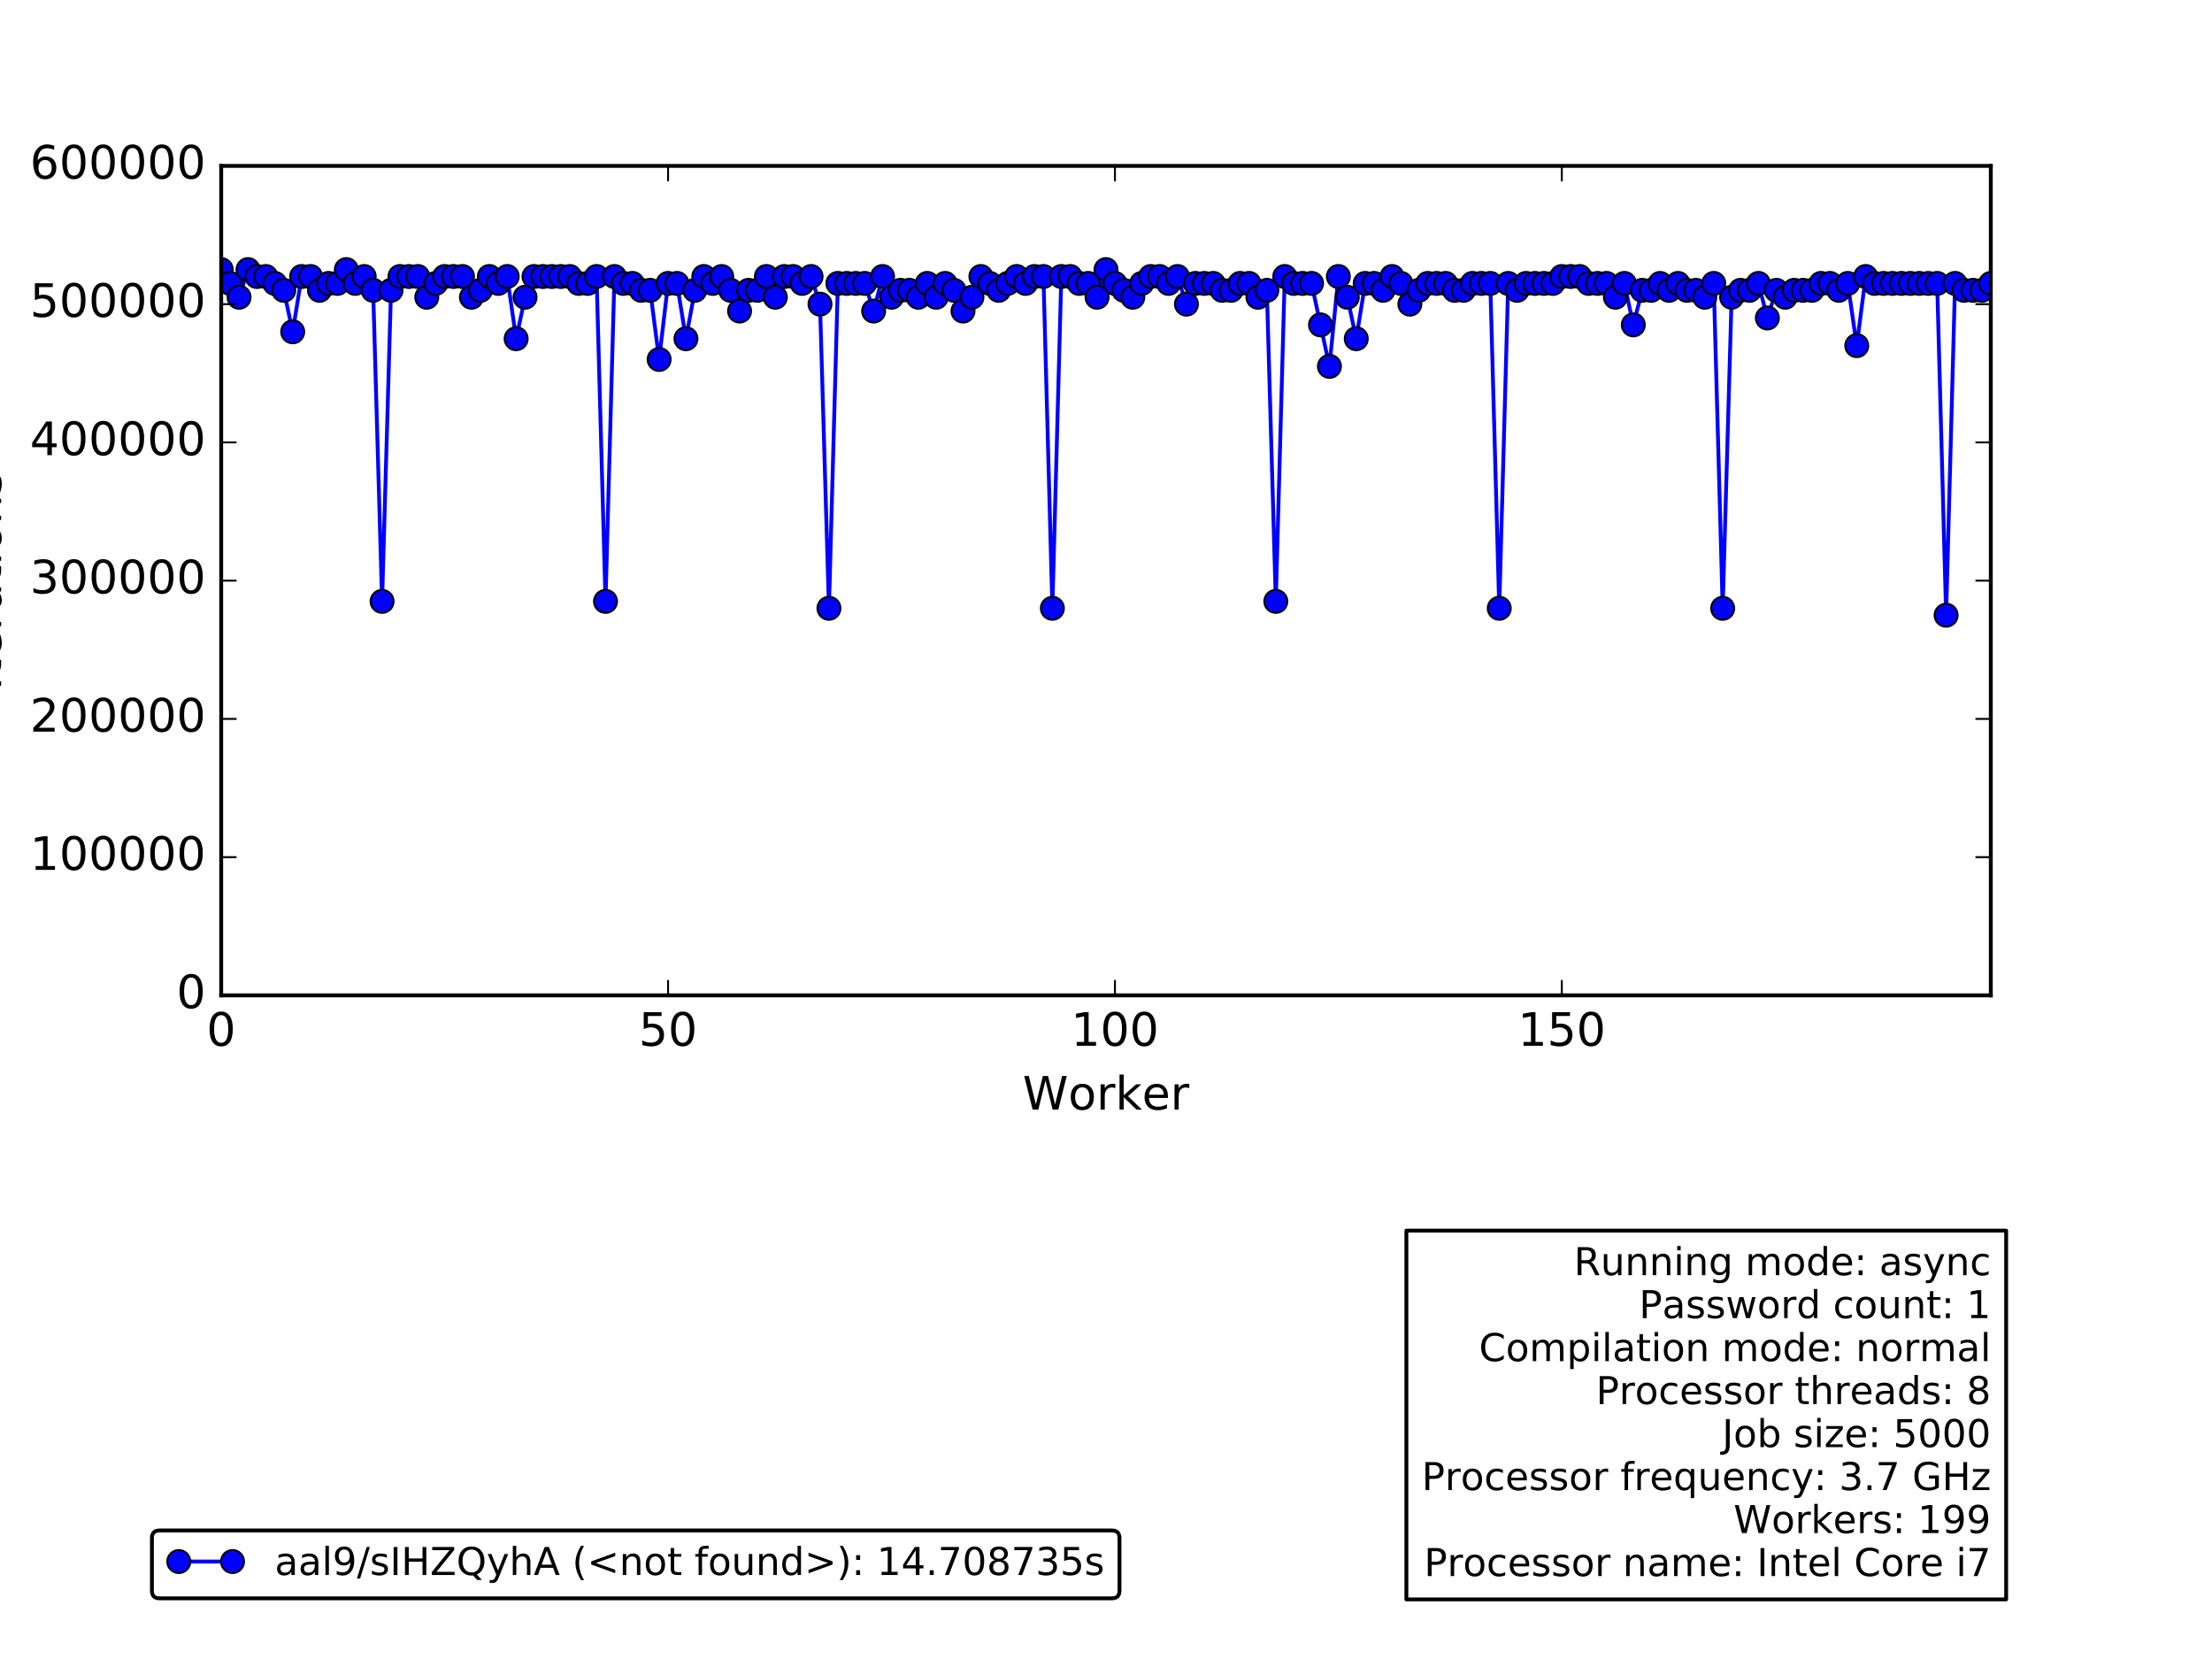 <?xml version="1.0" encoding="utf-8" standalone="no"?>
<!DOCTYPE svg PUBLIC "-//W3C//DTD SVG 1.1//EN"
  "http://www.w3.org/Graphics/SVG/1.1/DTD/svg11.dtd">
<!-- Created with matplotlib (http://matplotlib.org/) -->
<svg height="432pt" version="1.1" viewBox="0 0 576 432" width="576pt" xmlns="http://www.w3.org/2000/svg" xmlns:xlink="http://www.w3.org/1999/xlink">
 <defs>
  <style type="text/css">
*{stroke-linecap:butt;stroke-linejoin:round;stroke-miterlimit:100000;}
  </style>
 </defs>
 <g id="figure_1">
  <g id="patch_1">
   <path d="M 0 432 
L 576 432 
L 576 0 
L 0 0 
z
" style="fill:#ffffff;"/>
  </g>
  <g id="axes_1">
   <g id="patch_2">
    <path d="M 57.6 259.2 
L 518.4 259.2 
L 518.4 43.2 
L 57.6 43.2 
z
" style="fill:#ffffff;"/>
   </g>
   <g id="patch_3">
    <path clip-path="url(#p507db54625)" d="M 57.6 259.2 
L 520.727 259.2 
L 520.727 259.2 
L 57.6 259.2 
z
" style="fill:#0000ff;opacity:0.4;stroke:#000000;stroke-linejoin:miter;"/>
   </g>
   <g id="line2d_1">
    <path clip-path="url(#p507db54625)" d="M 57.6 70.2 
L 62.255 77.4 
L 64.582 70.2 
L 66.909 72 
L 69.236 72 
L 73.891 75.6 
L 76.218 86.4 
L 78.545 72 
L 80.873 72 
L 83.2 75.6 
L 85.527 73.8 
L 87.855 73.8 
L 90.182 70.2 
L 92.509 73.8 
L 94.836 72 
L 97.164 75.6 
L 99.491 156.6 
L 101.818 75.6 
L 104.145 72 
L 108.8 72 
L 111.127 77.4 
L 113.455 73.8 
L 115.782 72 
L 120.436 72 
L 122.764 77.4 
L 125.091 75.6 
L 127.418 72 
L 129.745 73.8 
L 132.073 72 
L 134.4 88.2 
L 136.727 77.4 
L 139.055 72 
L 148.364 72 
L 150.691 73.8 
L 153.018 73.8 
L 155.345 72 
L 157.673 156.6 
L 160 72 
L 162.327 73.8 
L 164.655 73.8 
L 166.982 75.6 
L 169.309 75.6 
L 171.636 93.6 
L 173.964 73.8 
L 176.291 73.8 
L 178.618 88.2 
L 180.945 75.6 
L 183.273 72 
L 185.6 73.8 
L 187.927 72 
L 190.255 75.6 
L 192.582 81 
L 194.909 75.6 
L 197.236 75.6 
L 199.564 72 
L 201.891 77.4 
L 204.218 72 
L 206.545 72 
L 208.873 73.8 
L 211.2 72 
L 213.527 79.2 
L 215.855 158.4 
L 218.182 73.8 
L 225.164 73.8 
L 227.491 81 
L 229.818 72 
L 232.145 77.4 
L 234.473 75.6 
L 236.8 75.6 
L 239.127 77.4 
L 241.455 73.8 
L 243.782 77.4 
L 246.109 73.8 
L 248.436 75.6 
L 250.764 81 
L 253.091 77.4 
L 255.418 72 
L 260.073 75.6 
L 264.727 72 
L 267.055 73.8 
L 269.382 72 
L 271.709 72 
L 274.036 158.4 
L 276.364 72 
L 278.691 72 
L 281.018 73.8 
L 283.345 73.8 
L 285.673 77.4 
L 288 70.2 
L 290.327 73.8 
L 294.982 77.4 
L 297.309 73.8 
L 299.636 72 
L 301.964 72 
L 304.291 73.8 
L 306.618 72 
L 308.945 79.2 
L 311.273 73.8 
L 315.927 73.8 
L 318.255 75.6 
L 320.582 75.6 
L 322.909 73.8 
L 325.236 73.8 
L 327.564 77.4 
L 329.891 75.6 
L 332.218 156.6 
L 334.545 72 
L 336.873 73.8 
L 341.527 73.8 
L 346.182 95.4 
L 348.509 72 
L 350.836 77.4 
L 353.164 88.2 
L 355.491 73.8 
L 357.818 73.8 
L 360.145 75.6 
L 362.473 72 
L 364.8 73.8 
L 367.127 79.2 
L 369.455 75.6 
L 371.782 73.8 
L 376.436 73.8 
L 378.764 75.6 
L 381.091 75.6 
L 383.418 73.8 
L 388.073 73.8 
L 390.4 158.4 
L 392.727 73.8 
L 395.055 75.6 
L 397.382 73.8 
L 404.364 73.8 
L 406.691 72 
L 411.345 72 
L 413.673 73.8 
L 418.327 73.8 
L 420.655 77.4 
L 422.982 73.8 
L 425.309 84.6 
L 427.636 75.6 
L 429.964 75.6 
L 432.291 73.8 
L 434.618 75.6 
L 436.945 73.8 
L 439.273 75.6 
L 441.6 75.6 
L 443.927 77.4 
L 446.255 73.8 
L 448.582 158.4 
L 450.909 77.4 
L 453.236 75.6 
L 455.564 75.6 
L 457.891 73.8 
L 460.218 82.8 
L 462.545 75.6 
L 464.873 77.4 
L 467.2 75.6 
L 471.855 75.6 
L 474.182 73.8 
L 476.509 73.8 
L 478.836 75.6 
L 481.164 73.8 
L 483.491 90 
L 485.818 72 
L 488.145 73.8 
L 504.436 73.8 
L 506.764 160.2 
L 509.091 73.8 
L 511.418 75.6 
L 516.073 75.6 
L 518.4 73.8 
L 518.4 73.8 
" style="fill:none;stroke:#0000ff;stroke-linecap:square;"/>
    <defs>
     <path d="M 0 3 
C 0.796 3 1.559 2.684 2.121 2.121 
C 2.684 1.559 3 0.796 3 0 
C 3 -0.796 2.684 -1.559 2.121 -2.121 
C 1.559 -2.684 0.796 -3 0 -3 
C -0.796 -3 -1.559 -2.684 -2.121 -2.121 
C -2.684 -1.559 -3 -0.796 -3 0 
C -3 0.796 -2.684 1.559 -2.121 2.121 
C -1.559 2.684 -0.796 3 0 3 
z
" id="md5162f2a57" style="stroke:#000000;stroke-width:0.5;"/>
    </defs>
    <g clip-path="url(#p507db54625)">
     <use style="fill:#0000ff;stroke:#000000;stroke-width:0.5;" x="57.6" xlink:href="#md5162f2a57" y="70.2"/>
     <use style="fill:#0000ff;stroke:#000000;stroke-width:0.5;" x="59.927" xlink:href="#md5162f2a57" y="73.8"/>
     <use style="fill:#0000ff;stroke:#000000;stroke-width:0.5;" x="62.255" xlink:href="#md5162f2a57" y="77.4"/>
     <use style="fill:#0000ff;stroke:#000000;stroke-width:0.5;" x="64.582" xlink:href="#md5162f2a57" y="70.2"/>
     <use style="fill:#0000ff;stroke:#000000;stroke-width:0.5;" x="66.909" xlink:href="#md5162f2a57" y="72.0"/>
     <use style="fill:#0000ff;stroke:#000000;stroke-width:0.5;" x="69.236" xlink:href="#md5162f2a57" y="72.0"/>
     <use style="fill:#0000ff;stroke:#000000;stroke-width:0.5;" x="71.564" xlink:href="#md5162f2a57" y="73.8"/>
     <use style="fill:#0000ff;stroke:#000000;stroke-width:0.5;" x="73.891" xlink:href="#md5162f2a57" y="75.6"/>
     <use style="fill:#0000ff;stroke:#000000;stroke-width:0.5;" x="76.218" xlink:href="#md5162f2a57" y="86.4"/>
     <use style="fill:#0000ff;stroke:#000000;stroke-width:0.5;" x="78.545" xlink:href="#md5162f2a57" y="72.0"/>
     <use style="fill:#0000ff;stroke:#000000;stroke-width:0.5;" x="80.873" xlink:href="#md5162f2a57" y="72.0"/>
     <use style="fill:#0000ff;stroke:#000000;stroke-width:0.5;" x="83.2" xlink:href="#md5162f2a57" y="75.6"/>
     <use style="fill:#0000ff;stroke:#000000;stroke-width:0.5;" x="85.527" xlink:href="#md5162f2a57" y="73.8"/>
     <use style="fill:#0000ff;stroke:#000000;stroke-width:0.5;" x="87.855" xlink:href="#md5162f2a57" y="73.8"/>
     <use style="fill:#0000ff;stroke:#000000;stroke-width:0.5;" x="90.182" xlink:href="#md5162f2a57" y="70.2"/>
     <use style="fill:#0000ff;stroke:#000000;stroke-width:0.5;" x="92.509" xlink:href="#md5162f2a57" y="73.8"/>
     <use style="fill:#0000ff;stroke:#000000;stroke-width:0.5;" x="94.836" xlink:href="#md5162f2a57" y="72.0"/>
     <use style="fill:#0000ff;stroke:#000000;stroke-width:0.5;" x="97.164" xlink:href="#md5162f2a57" y="75.6"/>
     <use style="fill:#0000ff;stroke:#000000;stroke-width:0.5;" x="99.491" xlink:href="#md5162f2a57" y="156.6"/>
     <use style="fill:#0000ff;stroke:#000000;stroke-width:0.5;" x="101.818" xlink:href="#md5162f2a57" y="75.6"/>
     <use style="fill:#0000ff;stroke:#000000;stroke-width:0.5;" x="104.145" xlink:href="#md5162f2a57" y="72.0"/>
     <use style="fill:#0000ff;stroke:#000000;stroke-width:0.5;" x="106.473" xlink:href="#md5162f2a57" y="72.0"/>
     <use style="fill:#0000ff;stroke:#000000;stroke-width:0.5;" x="108.8" xlink:href="#md5162f2a57" y="72.0"/>
     <use style="fill:#0000ff;stroke:#000000;stroke-width:0.5;" x="111.127" xlink:href="#md5162f2a57" y="77.4"/>
     <use style="fill:#0000ff;stroke:#000000;stroke-width:0.5;" x="113.455" xlink:href="#md5162f2a57" y="73.8"/>
     <use style="fill:#0000ff;stroke:#000000;stroke-width:0.5;" x="115.782" xlink:href="#md5162f2a57" y="72.0"/>
     <use style="fill:#0000ff;stroke:#000000;stroke-width:0.5;" x="118.109" xlink:href="#md5162f2a57" y="72.0"/>
     <use style="fill:#0000ff;stroke:#000000;stroke-width:0.5;" x="120.436" xlink:href="#md5162f2a57" y="72.0"/>
     <use style="fill:#0000ff;stroke:#000000;stroke-width:0.5;" x="122.764" xlink:href="#md5162f2a57" y="77.4"/>
     <use style="fill:#0000ff;stroke:#000000;stroke-width:0.5;" x="125.091" xlink:href="#md5162f2a57" y="75.6"/>
     <use style="fill:#0000ff;stroke:#000000;stroke-width:0.5;" x="127.418" xlink:href="#md5162f2a57" y="72.0"/>
     <use style="fill:#0000ff;stroke:#000000;stroke-width:0.5;" x="129.745" xlink:href="#md5162f2a57" y="73.8"/>
     <use style="fill:#0000ff;stroke:#000000;stroke-width:0.5;" x="132.073" xlink:href="#md5162f2a57" y="72.0"/>
     <use style="fill:#0000ff;stroke:#000000;stroke-width:0.5;" x="134.4" xlink:href="#md5162f2a57" y="88.2"/>
     <use style="fill:#0000ff;stroke:#000000;stroke-width:0.5;" x="136.727" xlink:href="#md5162f2a57" y="77.4"/>
     <use style="fill:#0000ff;stroke:#000000;stroke-width:0.5;" x="139.055" xlink:href="#md5162f2a57" y="72.0"/>
     <use style="fill:#0000ff;stroke:#000000;stroke-width:0.5;" x="141.382" xlink:href="#md5162f2a57" y="72.0"/>
     <use style="fill:#0000ff;stroke:#000000;stroke-width:0.5;" x="143.709" xlink:href="#md5162f2a57" y="72.0"/>
     <use style="fill:#0000ff;stroke:#000000;stroke-width:0.5;" x="146.036" xlink:href="#md5162f2a57" y="72.0"/>
     <use style="fill:#0000ff;stroke:#000000;stroke-width:0.5;" x="148.364" xlink:href="#md5162f2a57" y="72.0"/>
     <use style="fill:#0000ff;stroke:#000000;stroke-width:0.5;" x="150.691" xlink:href="#md5162f2a57" y="73.8"/>
     <use style="fill:#0000ff;stroke:#000000;stroke-width:0.5;" x="153.018" xlink:href="#md5162f2a57" y="73.8"/>
     <use style="fill:#0000ff;stroke:#000000;stroke-width:0.5;" x="155.345" xlink:href="#md5162f2a57" y="72.0"/>
     <use style="fill:#0000ff;stroke:#000000;stroke-width:0.5;" x="157.673" xlink:href="#md5162f2a57" y="156.6"/>
     <use style="fill:#0000ff;stroke:#000000;stroke-width:0.5;" x="160.0" xlink:href="#md5162f2a57" y="72.0"/>
     <use style="fill:#0000ff;stroke:#000000;stroke-width:0.5;" x="162.327" xlink:href="#md5162f2a57" y="73.8"/>
     <use style="fill:#0000ff;stroke:#000000;stroke-width:0.5;" x="164.655" xlink:href="#md5162f2a57" y="73.8"/>
     <use style="fill:#0000ff;stroke:#000000;stroke-width:0.5;" x="166.982" xlink:href="#md5162f2a57" y="75.6"/>
     <use style="fill:#0000ff;stroke:#000000;stroke-width:0.5;" x="169.309" xlink:href="#md5162f2a57" y="75.6"/>
     <use style="fill:#0000ff;stroke:#000000;stroke-width:0.5;" x="171.636" xlink:href="#md5162f2a57" y="93.6"/>
     <use style="fill:#0000ff;stroke:#000000;stroke-width:0.5;" x="173.964" xlink:href="#md5162f2a57" y="73.8"/>
     <use style="fill:#0000ff;stroke:#000000;stroke-width:0.5;" x="176.291" xlink:href="#md5162f2a57" y="73.8"/>
     <use style="fill:#0000ff;stroke:#000000;stroke-width:0.5;" x="178.618" xlink:href="#md5162f2a57" y="88.2"/>
     <use style="fill:#0000ff;stroke:#000000;stroke-width:0.5;" x="180.945" xlink:href="#md5162f2a57" y="75.6"/>
     <use style="fill:#0000ff;stroke:#000000;stroke-width:0.5;" x="183.273" xlink:href="#md5162f2a57" y="72.0"/>
     <use style="fill:#0000ff;stroke:#000000;stroke-width:0.5;" x="185.6" xlink:href="#md5162f2a57" y="73.8"/>
     <use style="fill:#0000ff;stroke:#000000;stroke-width:0.5;" x="187.927" xlink:href="#md5162f2a57" y="72.0"/>
     <use style="fill:#0000ff;stroke:#000000;stroke-width:0.5;" x="190.255" xlink:href="#md5162f2a57" y="75.6"/>
     <use style="fill:#0000ff;stroke:#000000;stroke-width:0.5;" x="192.582" xlink:href="#md5162f2a57" y="81.0"/>
     <use style="fill:#0000ff;stroke:#000000;stroke-width:0.5;" x="194.909" xlink:href="#md5162f2a57" y="75.6"/>
     <use style="fill:#0000ff;stroke:#000000;stroke-width:0.5;" x="197.236" xlink:href="#md5162f2a57" y="75.6"/>
     <use style="fill:#0000ff;stroke:#000000;stroke-width:0.5;" x="199.564" xlink:href="#md5162f2a57" y="72.0"/>
     <use style="fill:#0000ff;stroke:#000000;stroke-width:0.5;" x="201.891" xlink:href="#md5162f2a57" y="77.4"/>
     <use style="fill:#0000ff;stroke:#000000;stroke-width:0.5;" x="204.218" xlink:href="#md5162f2a57" y="72.0"/>
     <use style="fill:#0000ff;stroke:#000000;stroke-width:0.5;" x="206.545" xlink:href="#md5162f2a57" y="72.0"/>
     <use style="fill:#0000ff;stroke:#000000;stroke-width:0.5;" x="208.873" xlink:href="#md5162f2a57" y="73.8"/>
     <use style="fill:#0000ff;stroke:#000000;stroke-width:0.5;" x="211.2" xlink:href="#md5162f2a57" y="72.0"/>
     <use style="fill:#0000ff;stroke:#000000;stroke-width:0.5;" x="213.527" xlink:href="#md5162f2a57" y="79.2"/>
     <use style="fill:#0000ff;stroke:#000000;stroke-width:0.5;" x="215.855" xlink:href="#md5162f2a57" y="158.4"/>
     <use style="fill:#0000ff;stroke:#000000;stroke-width:0.5;" x="218.182" xlink:href="#md5162f2a57" y="73.8"/>
     <use style="fill:#0000ff;stroke:#000000;stroke-width:0.5;" x="220.509" xlink:href="#md5162f2a57" y="73.8"/>
     <use style="fill:#0000ff;stroke:#000000;stroke-width:0.5;" x="222.836" xlink:href="#md5162f2a57" y="73.8"/>
     <use style="fill:#0000ff;stroke:#000000;stroke-width:0.5;" x="225.164" xlink:href="#md5162f2a57" y="73.8"/>
     <use style="fill:#0000ff;stroke:#000000;stroke-width:0.5;" x="227.491" xlink:href="#md5162f2a57" y="81.0"/>
     <use style="fill:#0000ff;stroke:#000000;stroke-width:0.5;" x="229.818" xlink:href="#md5162f2a57" y="72.0"/>
     <use style="fill:#0000ff;stroke:#000000;stroke-width:0.5;" x="232.145" xlink:href="#md5162f2a57" y="77.4"/>
     <use style="fill:#0000ff;stroke:#000000;stroke-width:0.5;" x="234.473" xlink:href="#md5162f2a57" y="75.6"/>
     <use style="fill:#0000ff;stroke:#000000;stroke-width:0.5;" x="236.8" xlink:href="#md5162f2a57" y="75.6"/>
     <use style="fill:#0000ff;stroke:#000000;stroke-width:0.5;" x="239.127" xlink:href="#md5162f2a57" y="77.4"/>
     <use style="fill:#0000ff;stroke:#000000;stroke-width:0.5;" x="241.455" xlink:href="#md5162f2a57" y="73.8"/>
     <use style="fill:#0000ff;stroke:#000000;stroke-width:0.5;" x="243.782" xlink:href="#md5162f2a57" y="77.4"/>
     <use style="fill:#0000ff;stroke:#000000;stroke-width:0.5;" x="246.109" xlink:href="#md5162f2a57" y="73.8"/>
     <use style="fill:#0000ff;stroke:#000000;stroke-width:0.5;" x="248.436" xlink:href="#md5162f2a57" y="75.6"/>
     <use style="fill:#0000ff;stroke:#000000;stroke-width:0.5;" x="250.764" xlink:href="#md5162f2a57" y="81.0"/>
     <use style="fill:#0000ff;stroke:#000000;stroke-width:0.5;" x="253.091" xlink:href="#md5162f2a57" y="77.4"/>
     <use style="fill:#0000ff;stroke:#000000;stroke-width:0.5;" x="255.418" xlink:href="#md5162f2a57" y="72.0"/>
     <use style="fill:#0000ff;stroke:#000000;stroke-width:0.5;" x="257.745" xlink:href="#md5162f2a57" y="73.8"/>
     <use style="fill:#0000ff;stroke:#000000;stroke-width:0.5;" x="260.073" xlink:href="#md5162f2a57" y="75.6"/>
     <use style="fill:#0000ff;stroke:#000000;stroke-width:0.5;" x="262.4" xlink:href="#md5162f2a57" y="73.8"/>
     <use style="fill:#0000ff;stroke:#000000;stroke-width:0.5;" x="264.727" xlink:href="#md5162f2a57" y="72.0"/>
     <use style="fill:#0000ff;stroke:#000000;stroke-width:0.5;" x="267.055" xlink:href="#md5162f2a57" y="73.8"/>
     <use style="fill:#0000ff;stroke:#000000;stroke-width:0.5;" x="269.382" xlink:href="#md5162f2a57" y="72.0"/>
     <use style="fill:#0000ff;stroke:#000000;stroke-width:0.5;" x="271.709" xlink:href="#md5162f2a57" y="72.0"/>
     <use style="fill:#0000ff;stroke:#000000;stroke-width:0.5;" x="274.036" xlink:href="#md5162f2a57" y="158.4"/>
     <use style="fill:#0000ff;stroke:#000000;stroke-width:0.5;" x="276.364" xlink:href="#md5162f2a57" y="72.0"/>
     <use style="fill:#0000ff;stroke:#000000;stroke-width:0.5;" x="278.691" xlink:href="#md5162f2a57" y="72.0"/>
     <use style="fill:#0000ff;stroke:#000000;stroke-width:0.5;" x="281.018" xlink:href="#md5162f2a57" y="73.8"/>
     <use style="fill:#0000ff;stroke:#000000;stroke-width:0.5;" x="283.345" xlink:href="#md5162f2a57" y="73.8"/>
     <use style="fill:#0000ff;stroke:#000000;stroke-width:0.5;" x="285.673" xlink:href="#md5162f2a57" y="77.4"/>
     <use style="fill:#0000ff;stroke:#000000;stroke-width:0.5;" x="288.0" xlink:href="#md5162f2a57" y="70.2"/>
     <use style="fill:#0000ff;stroke:#000000;stroke-width:0.5;" x="290.327" xlink:href="#md5162f2a57" y="73.8"/>
     <use style="fill:#0000ff;stroke:#000000;stroke-width:0.5;" x="292.655" xlink:href="#md5162f2a57" y="75.6"/>
     <use style="fill:#0000ff;stroke:#000000;stroke-width:0.5;" x="294.982" xlink:href="#md5162f2a57" y="77.4"/>
     <use style="fill:#0000ff;stroke:#000000;stroke-width:0.5;" x="297.309" xlink:href="#md5162f2a57" y="73.8"/>
     <use style="fill:#0000ff;stroke:#000000;stroke-width:0.5;" x="299.636" xlink:href="#md5162f2a57" y="72.0"/>
     <use style="fill:#0000ff;stroke:#000000;stroke-width:0.5;" x="301.964" xlink:href="#md5162f2a57" y="72.0"/>
     <use style="fill:#0000ff;stroke:#000000;stroke-width:0.5;" x="304.291" xlink:href="#md5162f2a57" y="73.8"/>
     <use style="fill:#0000ff;stroke:#000000;stroke-width:0.5;" x="306.618" xlink:href="#md5162f2a57" y="72.0"/>
     <use style="fill:#0000ff;stroke:#000000;stroke-width:0.5;" x="308.945" xlink:href="#md5162f2a57" y="79.2"/>
     <use style="fill:#0000ff;stroke:#000000;stroke-width:0.5;" x="311.273" xlink:href="#md5162f2a57" y="73.8"/>
     <use style="fill:#0000ff;stroke:#000000;stroke-width:0.5;" x="313.6" xlink:href="#md5162f2a57" y="73.8"/>
     <use style="fill:#0000ff;stroke:#000000;stroke-width:0.5;" x="315.927" xlink:href="#md5162f2a57" y="73.8"/>
     <use style="fill:#0000ff;stroke:#000000;stroke-width:0.5;" x="318.255" xlink:href="#md5162f2a57" y="75.6"/>
     <use style="fill:#0000ff;stroke:#000000;stroke-width:0.5;" x="320.582" xlink:href="#md5162f2a57" y="75.6"/>
     <use style="fill:#0000ff;stroke:#000000;stroke-width:0.5;" x="322.909" xlink:href="#md5162f2a57" y="73.8"/>
     <use style="fill:#0000ff;stroke:#000000;stroke-width:0.5;" x="325.236" xlink:href="#md5162f2a57" y="73.8"/>
     <use style="fill:#0000ff;stroke:#000000;stroke-width:0.5;" x="327.564" xlink:href="#md5162f2a57" y="77.4"/>
     <use style="fill:#0000ff;stroke:#000000;stroke-width:0.5;" x="329.891" xlink:href="#md5162f2a57" y="75.6"/>
     <use style="fill:#0000ff;stroke:#000000;stroke-width:0.5;" x="332.218" xlink:href="#md5162f2a57" y="156.6"/>
     <use style="fill:#0000ff;stroke:#000000;stroke-width:0.5;" x="334.545" xlink:href="#md5162f2a57" y="72.0"/>
     <use style="fill:#0000ff;stroke:#000000;stroke-width:0.5;" x="336.873" xlink:href="#md5162f2a57" y="73.8"/>
     <use style="fill:#0000ff;stroke:#000000;stroke-width:0.5;" x="339.2" xlink:href="#md5162f2a57" y="73.8"/>
     <use style="fill:#0000ff;stroke:#000000;stroke-width:0.5;" x="341.527" xlink:href="#md5162f2a57" y="73.8"/>
     <use style="fill:#0000ff;stroke:#000000;stroke-width:0.5;" x="343.855" xlink:href="#md5162f2a57" y="84.6"/>
     <use style="fill:#0000ff;stroke:#000000;stroke-width:0.5;" x="346.182" xlink:href="#md5162f2a57" y="95.4"/>
     <use style="fill:#0000ff;stroke:#000000;stroke-width:0.5;" x="348.509" xlink:href="#md5162f2a57" y="72.0"/>
     <use style="fill:#0000ff;stroke:#000000;stroke-width:0.5;" x="350.836" xlink:href="#md5162f2a57" y="77.4"/>
     <use style="fill:#0000ff;stroke:#000000;stroke-width:0.5;" x="353.164" xlink:href="#md5162f2a57" y="88.2"/>
     <use style="fill:#0000ff;stroke:#000000;stroke-width:0.5;" x="355.491" xlink:href="#md5162f2a57" y="73.8"/>
     <use style="fill:#0000ff;stroke:#000000;stroke-width:0.5;" x="357.818" xlink:href="#md5162f2a57" y="73.8"/>
     <use style="fill:#0000ff;stroke:#000000;stroke-width:0.5;" x="360.145" xlink:href="#md5162f2a57" y="75.6"/>
     <use style="fill:#0000ff;stroke:#000000;stroke-width:0.5;" x="362.473" xlink:href="#md5162f2a57" y="72.0"/>
     <use style="fill:#0000ff;stroke:#000000;stroke-width:0.5;" x="364.8" xlink:href="#md5162f2a57" y="73.8"/>
     <use style="fill:#0000ff;stroke:#000000;stroke-width:0.5;" x="367.127" xlink:href="#md5162f2a57" y="79.2"/>
     <use style="fill:#0000ff;stroke:#000000;stroke-width:0.5;" x="369.455" xlink:href="#md5162f2a57" y="75.6"/>
     <use style="fill:#0000ff;stroke:#000000;stroke-width:0.5;" x="371.782" xlink:href="#md5162f2a57" y="73.8"/>
     <use style="fill:#0000ff;stroke:#000000;stroke-width:0.5;" x="374.109" xlink:href="#md5162f2a57" y="73.8"/>
     <use style="fill:#0000ff;stroke:#000000;stroke-width:0.5;" x="376.436" xlink:href="#md5162f2a57" y="73.8"/>
     <use style="fill:#0000ff;stroke:#000000;stroke-width:0.5;" x="378.764" xlink:href="#md5162f2a57" y="75.6"/>
     <use style="fill:#0000ff;stroke:#000000;stroke-width:0.5;" x="381.091" xlink:href="#md5162f2a57" y="75.6"/>
     <use style="fill:#0000ff;stroke:#000000;stroke-width:0.5;" x="383.418" xlink:href="#md5162f2a57" y="73.8"/>
     <use style="fill:#0000ff;stroke:#000000;stroke-width:0.5;" x="385.745" xlink:href="#md5162f2a57" y="73.8"/>
     <use style="fill:#0000ff;stroke:#000000;stroke-width:0.5;" x="388.073" xlink:href="#md5162f2a57" y="73.8"/>
     <use style="fill:#0000ff;stroke:#000000;stroke-width:0.5;" x="390.4" xlink:href="#md5162f2a57" y="158.4"/>
     <use style="fill:#0000ff;stroke:#000000;stroke-width:0.5;" x="392.727" xlink:href="#md5162f2a57" y="73.8"/>
     <use style="fill:#0000ff;stroke:#000000;stroke-width:0.5;" x="395.055" xlink:href="#md5162f2a57" y="75.6"/>
     <use style="fill:#0000ff;stroke:#000000;stroke-width:0.5;" x="397.382" xlink:href="#md5162f2a57" y="73.8"/>
     <use style="fill:#0000ff;stroke:#000000;stroke-width:0.5;" x="399.709" xlink:href="#md5162f2a57" y="73.8"/>
     <use style="fill:#0000ff;stroke:#000000;stroke-width:0.5;" x="402.036" xlink:href="#md5162f2a57" y="73.8"/>
     <use style="fill:#0000ff;stroke:#000000;stroke-width:0.5;" x="404.364" xlink:href="#md5162f2a57" y="73.8"/>
     <use style="fill:#0000ff;stroke:#000000;stroke-width:0.5;" x="406.691" xlink:href="#md5162f2a57" y="72.0"/>
     <use style="fill:#0000ff;stroke:#000000;stroke-width:0.5;" x="409.018" xlink:href="#md5162f2a57" y="72.0"/>
     <use style="fill:#0000ff;stroke:#000000;stroke-width:0.5;" x="411.345" xlink:href="#md5162f2a57" y="72.0"/>
     <use style="fill:#0000ff;stroke:#000000;stroke-width:0.5;" x="413.673" xlink:href="#md5162f2a57" y="73.8"/>
     <use style="fill:#0000ff;stroke:#000000;stroke-width:0.5;" x="416.0" xlink:href="#md5162f2a57" y="73.8"/>
     <use style="fill:#0000ff;stroke:#000000;stroke-width:0.5;" x="418.327" xlink:href="#md5162f2a57" y="73.8"/>
     <use style="fill:#0000ff;stroke:#000000;stroke-width:0.5;" x="420.655" xlink:href="#md5162f2a57" y="77.4"/>
     <use style="fill:#0000ff;stroke:#000000;stroke-width:0.5;" x="422.982" xlink:href="#md5162f2a57" y="73.8"/>
     <use style="fill:#0000ff;stroke:#000000;stroke-width:0.5;" x="425.309" xlink:href="#md5162f2a57" y="84.6"/>
     <use style="fill:#0000ff;stroke:#000000;stroke-width:0.5;" x="427.636" xlink:href="#md5162f2a57" y="75.6"/>
     <use style="fill:#0000ff;stroke:#000000;stroke-width:0.5;" x="429.964" xlink:href="#md5162f2a57" y="75.6"/>
     <use style="fill:#0000ff;stroke:#000000;stroke-width:0.5;" x="432.291" xlink:href="#md5162f2a57" y="73.8"/>
     <use style="fill:#0000ff;stroke:#000000;stroke-width:0.5;" x="434.618" xlink:href="#md5162f2a57" y="75.6"/>
     <use style="fill:#0000ff;stroke:#000000;stroke-width:0.5;" x="436.945" xlink:href="#md5162f2a57" y="73.8"/>
     <use style="fill:#0000ff;stroke:#000000;stroke-width:0.5;" x="439.273" xlink:href="#md5162f2a57" y="75.6"/>
     <use style="fill:#0000ff;stroke:#000000;stroke-width:0.5;" x="441.6" xlink:href="#md5162f2a57" y="75.6"/>
     <use style="fill:#0000ff;stroke:#000000;stroke-width:0.5;" x="443.927" xlink:href="#md5162f2a57" y="77.4"/>
     <use style="fill:#0000ff;stroke:#000000;stroke-width:0.5;" x="446.255" xlink:href="#md5162f2a57" y="73.8"/>
     <use style="fill:#0000ff;stroke:#000000;stroke-width:0.5;" x="448.582" xlink:href="#md5162f2a57" y="158.4"/>
     <use style="fill:#0000ff;stroke:#000000;stroke-width:0.5;" x="450.909" xlink:href="#md5162f2a57" y="77.4"/>
     <use style="fill:#0000ff;stroke:#000000;stroke-width:0.5;" x="453.236" xlink:href="#md5162f2a57" y="75.6"/>
     <use style="fill:#0000ff;stroke:#000000;stroke-width:0.5;" x="455.564" xlink:href="#md5162f2a57" y="75.6"/>
     <use style="fill:#0000ff;stroke:#000000;stroke-width:0.5;" x="457.891" xlink:href="#md5162f2a57" y="73.8"/>
     <use style="fill:#0000ff;stroke:#000000;stroke-width:0.5;" x="460.218" xlink:href="#md5162f2a57" y="82.8"/>
     <use style="fill:#0000ff;stroke:#000000;stroke-width:0.5;" x="462.545" xlink:href="#md5162f2a57" y="75.6"/>
     <use style="fill:#0000ff;stroke:#000000;stroke-width:0.5;" x="464.873" xlink:href="#md5162f2a57" y="77.4"/>
     <use style="fill:#0000ff;stroke:#000000;stroke-width:0.5;" x="467.2" xlink:href="#md5162f2a57" y="75.6"/>
     <use style="fill:#0000ff;stroke:#000000;stroke-width:0.5;" x="469.527" xlink:href="#md5162f2a57" y="75.6"/>
     <use style="fill:#0000ff;stroke:#000000;stroke-width:0.5;" x="471.855" xlink:href="#md5162f2a57" y="75.6"/>
     <use style="fill:#0000ff;stroke:#000000;stroke-width:0.5;" x="474.182" xlink:href="#md5162f2a57" y="73.8"/>
     <use style="fill:#0000ff;stroke:#000000;stroke-width:0.5;" x="476.509" xlink:href="#md5162f2a57" y="73.8"/>
     <use style="fill:#0000ff;stroke:#000000;stroke-width:0.5;" x="478.836" xlink:href="#md5162f2a57" y="75.6"/>
     <use style="fill:#0000ff;stroke:#000000;stroke-width:0.5;" x="481.164" xlink:href="#md5162f2a57" y="73.8"/>
     <use style="fill:#0000ff;stroke:#000000;stroke-width:0.5;" x="483.491" xlink:href="#md5162f2a57" y="90.0"/>
     <use style="fill:#0000ff;stroke:#000000;stroke-width:0.5;" x="485.818" xlink:href="#md5162f2a57" y="72.0"/>
     <use style="fill:#0000ff;stroke:#000000;stroke-width:0.5;" x="488.145" xlink:href="#md5162f2a57" y="73.8"/>
     <use style="fill:#0000ff;stroke:#000000;stroke-width:0.5;" x="490.473" xlink:href="#md5162f2a57" y="73.8"/>
     <use style="fill:#0000ff;stroke:#000000;stroke-width:0.5;" x="492.8" xlink:href="#md5162f2a57" y="73.8"/>
     <use style="fill:#0000ff;stroke:#000000;stroke-width:0.5;" x="495.127" xlink:href="#md5162f2a57" y="73.8"/>
     <use style="fill:#0000ff;stroke:#000000;stroke-width:0.5;" x="497.455" xlink:href="#md5162f2a57" y="73.8"/>
     <use style="fill:#0000ff;stroke:#000000;stroke-width:0.5;" x="499.782" xlink:href="#md5162f2a57" y="73.8"/>
     <use style="fill:#0000ff;stroke:#000000;stroke-width:0.5;" x="502.109" xlink:href="#md5162f2a57" y="73.8"/>
     <use style="fill:#0000ff;stroke:#000000;stroke-width:0.5;" x="504.436" xlink:href="#md5162f2a57" y="73.8"/>
     <use style="fill:#0000ff;stroke:#000000;stroke-width:0.5;" x="506.764" xlink:href="#md5162f2a57" y="160.2"/>
     <use style="fill:#0000ff;stroke:#000000;stroke-width:0.5;" x="509.091" xlink:href="#md5162f2a57" y="73.8"/>
     <use style="fill:#0000ff;stroke:#000000;stroke-width:0.5;" x="511.418" xlink:href="#md5162f2a57" y="75.6"/>
     <use style="fill:#0000ff;stroke:#000000;stroke-width:0.5;" x="513.745" xlink:href="#md5162f2a57" y="75.6"/>
     <use style="fill:#0000ff;stroke:#000000;stroke-width:0.5;" x="516.073" xlink:href="#md5162f2a57" y="75.6"/>
     <use style="fill:#0000ff;stroke:#000000;stroke-width:0.5;" x="518.4" xlink:href="#md5162f2a57" y="73.8"/>
    </g>
   </g>
   <g id="patch_4">
    <path d="M 57.6 43.2 
L 518.4 43.2 
" style="fill:none;stroke:#000000;stroke-linecap:square;stroke-linejoin:miter;"/>
   </g>
   <g id="patch_5">
    <path d="M 57.6 259.2 
L 57.6 43.2 
" style="fill:none;stroke:#000000;stroke-linecap:square;stroke-linejoin:miter;"/>
   </g>
   <g id="patch_6">
    <path d="M 57.6 259.2 
L 518.4 259.2 
" style="fill:none;stroke:#000000;stroke-linecap:square;stroke-linejoin:miter;"/>
   </g>
   <g id="patch_7">
    <path d="M 518.4 259.2 
L 518.4 43.2 
" style="fill:none;stroke:#000000;stroke-linecap:square;stroke-linejoin:miter;"/>
   </g>
   <g id="matplotlib.axis_1">
    <g id="xtick_1">
     <g id="line2d_2">
      <defs>
       <path d="M 0 0 
L 0 -4 
" id="mfd1b0a070f" style="stroke:#000000;stroke-width:0.5;"/>
      </defs>
      <g>
       <use style="stroke:#000000;stroke-width:0.5;" x="57.6" xlink:href="#mfd1b0a070f" y="259.2"/>
      </g>
     </g>
     <g id="line2d_3">
      <defs>
       <path d="M 0 0 
L 0 4 
" id="mf67aa12e6e" style="stroke:#000000;stroke-width:0.5;"/>
      </defs>
      <g>
       <use style="stroke:#000000;stroke-width:0.5;" x="57.6" xlink:href="#mf67aa12e6e" y="43.2"/>
      </g>
     </g>
     <g id="text_1">
      <!-- 0 -->
      <defs>
       <path d="M 31.781 66.406 
Q 24.172 66.406 20.328 58.906 
Q 16.5 51.422 16.5 36.375 
Q 16.5 21.391 20.328 13.891 
Q 24.172 6.391 31.781 6.391 
Q 39.453 6.391 43.281 13.891 
Q 47.125 21.391 47.125 36.375 
Q 47.125 51.422 43.281 58.906 
Q 39.453 66.406 31.781 66.406 
M 31.781 74.219 
Q 44.047 74.219 50.516 64.516 
Q 56.984 54.828 56.984 36.375 
Q 56.984 17.969 50.516 8.266 
Q 44.047 -1.422 31.781 -1.422 
Q 19.531 -1.422 13.062 8.266 
Q 6.594 17.969 6.594 36.375 
Q 6.594 54.828 13.062 64.516 
Q 19.531 74.219 31.781 74.219 
" id="BitstreamVeraSans-Roman-30"/>
      </defs>
      <g transform="translate(53.782 272.318)scale(0.12 -0.12)">
       <use xlink:href="#BitstreamVeraSans-Roman-30"/>
      </g>
     </g>
    </g>
    <g id="xtick_2">
     <g id="line2d_4">
      <g>
       <use style="stroke:#000000;stroke-width:0.5;" x="173.964" xlink:href="#mfd1b0a070f" y="259.2"/>
      </g>
     </g>
     <g id="line2d_5">
      <g>
       <use style="stroke:#000000;stroke-width:0.5;" x="173.964" xlink:href="#mf67aa12e6e" y="43.2"/>
      </g>
     </g>
     <g id="text_2">
      <!-- 50 -->
      <defs>
       <path d="M 10.797 72.906 
L 49.516 72.906 
L 49.516 64.594 
L 19.828 64.594 
L 19.828 46.734 
Q 21.969 47.469 24.109 47.828 
Q 26.266 48.188 28.422 48.188 
Q 40.625 48.188 47.75 41.5 
Q 54.891 34.812 54.891 23.391 
Q 54.891 11.625 47.562 5.094 
Q 40.234 -1.422 26.906 -1.422 
Q 22.312 -1.422 17.547 -0.641 
Q 12.797 0.141 7.719 1.703 
L 7.719 11.625 
Q 12.109 9.234 16.797 8.062 
Q 21.484 6.891 26.703 6.891 
Q 35.156 6.891 40.078 11.328 
Q 45.016 15.766 45.016 23.391 
Q 45.016 31 40.078 35.438 
Q 35.156 39.891 26.703 39.891 
Q 22.75 39.891 18.812 39.016 
Q 14.891 38.141 10.797 36.281 
z
" id="BitstreamVeraSans-Roman-35"/>
      </defs>
      <g transform="translate(166.329 272.318)scale(0.12 -0.12)">
       <use xlink:href="#BitstreamVeraSans-Roman-35"/>
       <use x="63.623" xlink:href="#BitstreamVeraSans-Roman-30"/>
      </g>
     </g>
    </g>
    <g id="xtick_3">
     <g id="line2d_6">
      <g>
       <use style="stroke:#000000;stroke-width:0.5;" x="290.327" xlink:href="#mfd1b0a070f" y="259.2"/>
      </g>
     </g>
     <g id="line2d_7">
      <g>
       <use style="stroke:#000000;stroke-width:0.5;" x="290.327" xlink:href="#mf67aa12e6e" y="43.2"/>
      </g>
     </g>
     <g id="text_3">
      <!-- 100 -->
      <defs>
       <path d="M 12.406 8.297 
L 28.516 8.297 
L 28.516 63.922 
L 10.984 60.406 
L 10.984 69.391 
L 28.422 72.906 
L 38.281 72.906 
L 38.281 8.297 
L 54.391 8.297 
L 54.391 0 
L 12.406 0 
z
" id="BitstreamVeraSans-Roman-31"/>
      </defs>
      <g transform="translate(278.875 272.318)scale(0.12 -0.12)">
       <use xlink:href="#BitstreamVeraSans-Roman-31"/>
       <use x="63.623" xlink:href="#BitstreamVeraSans-Roman-30"/>
       <use x="127.246" xlink:href="#BitstreamVeraSans-Roman-30"/>
      </g>
     </g>
    </g>
    <g id="xtick_4">
     <g id="line2d_8">
      <g>
       <use style="stroke:#000000;stroke-width:0.5;" x="406.691" xlink:href="#mfd1b0a070f" y="259.2"/>
      </g>
     </g>
     <g id="line2d_9">
      <g>
       <use style="stroke:#000000;stroke-width:0.5;" x="406.691" xlink:href="#mf67aa12e6e" y="43.2"/>
      </g>
     </g>
     <g id="text_4">
      <!-- 150 -->
      <g transform="translate(395.238 272.318)scale(0.12 -0.12)">
       <use xlink:href="#BitstreamVeraSans-Roman-31"/>
       <use x="63.623" xlink:href="#BitstreamVeraSans-Roman-35"/>
       <use x="127.246" xlink:href="#BitstreamVeraSans-Roman-30"/>
      </g>
     </g>
    </g>
    <g id="text_5">
     <!-- Worker -->
     <defs>
      <path d="M 56.203 29.594 
L 56.203 25.203 
L 14.891 25.203 
Q 15.484 15.922 20.484 11.062 
Q 25.484 6.203 34.422 6.203 
Q 39.594 6.203 44.453 7.469 
Q 49.312 8.734 54.109 11.281 
L 54.109 2.781 
Q 49.266 0.734 44.188 -0.344 
Q 39.109 -1.422 33.891 -1.422 
Q 20.797 -1.422 13.156 6.188 
Q 5.516 13.812 5.516 26.812 
Q 5.516 40.234 12.766 48.109 
Q 20.016 56 32.328 56 
Q 43.359 56 49.781 48.891 
Q 56.203 41.797 56.203 29.594 
M 47.219 32.234 
Q 47.125 39.594 43.094 43.984 
Q 39.062 48.391 32.422 48.391 
Q 24.906 48.391 20.391 44.141 
Q 15.875 39.891 15.188 32.172 
z
" id="BitstreamVeraSans-Roman-65"/>
      <path d="M 3.328 72.906 
L 13.281 72.906 
L 28.609 11.281 
L 43.891 72.906 
L 54.984 72.906 
L 70.312 11.281 
L 85.594 72.906 
L 95.609 72.906 
L 77.297 0 
L 64.891 0 
L 49.516 63.281 
L 33.984 0 
L 21.578 0 
z
" id="BitstreamVeraSans-Roman-57"/>
      <path d="M 9.078 75.984 
L 18.109 75.984 
L 18.109 31.109 
L 44.922 54.688 
L 56.391 54.688 
L 27.391 29.109 
L 57.625 0 
L 45.906 0 
L 18.109 26.703 
L 18.109 0 
L 9.078 0 
z
" id="BitstreamVeraSans-Roman-6b"/>
      <path d="M 30.609 48.391 
Q 23.391 48.391 19.188 42.75 
Q 14.984 37.109 14.984 27.297 
Q 14.984 17.484 19.156 11.844 
Q 23.344 6.203 30.609 6.203 
Q 37.797 6.203 41.984 11.859 
Q 46.188 17.531 46.188 27.297 
Q 46.188 37.016 41.984 42.703 
Q 37.797 48.391 30.609 48.391 
M 30.609 56 
Q 42.328 56 49.016 48.375 
Q 55.719 40.766 55.719 27.297 
Q 55.719 13.875 49.016 6.219 
Q 42.328 -1.422 30.609 -1.422 
Q 18.844 -1.422 12.172 6.219 
Q 5.516 13.875 5.516 27.297 
Q 5.516 40.766 12.172 48.375 
Q 18.844 56 30.609 56 
" id="BitstreamVeraSans-Roman-6f"/>
      <path d="M 41.109 46.297 
Q 39.594 47.172 37.812 47.578 
Q 36.031 48 33.891 48 
Q 26.266 48 22.188 43.047 
Q 18.109 38.094 18.109 28.812 
L 18.109 0 
L 9.078 0 
L 9.078 54.688 
L 18.109 54.688 
L 18.109 46.188 
Q 20.953 51.172 25.484 53.578 
Q 30.031 56 36.531 56 
Q 37.453 56 38.578 55.875 
Q 39.703 55.766 41.062 55.516 
z
" id="BitstreamVeraSans-Roman-72"/>
     </defs>
     <g transform="translate(266.304 288.932)scale(0.12 -0.12)">
      <use xlink:href="#BitstreamVeraSans-Roman-57"/>
      <use x="98.799" xlink:href="#BitstreamVeraSans-Roman-6f"/>
      <use x="159.98" xlink:href="#BitstreamVeraSans-Roman-72"/>
      <use x="201.094" xlink:href="#BitstreamVeraSans-Roman-6b"/>
      <use x="258.957" xlink:href="#BitstreamVeraSans-Roman-65"/>
      <use x="320.48" xlink:href="#BitstreamVeraSans-Roman-72"/>
     </g>
    </g>
   </g>
   <g id="matplotlib.axis_2">
    <g id="ytick_1">
     <g id="line2d_10">
      <defs>
       <path d="M 0 0 
L 4 0 
" id="m633aadf3b2" style="stroke:#000000;stroke-width:0.5;"/>
      </defs>
      <g>
       <use style="stroke:#000000;stroke-width:0.5;" x="57.6" xlink:href="#m633aadf3b2" y="259.2"/>
      </g>
     </g>
     <g id="line2d_11">
      <defs>
       <path d="M 0 0 
L -4 0 
" id="m38359b1f58" style="stroke:#000000;stroke-width:0.5;"/>
      </defs>
      <g>
       <use style="stroke:#000000;stroke-width:0.5;" x="518.4" xlink:href="#m38359b1f58" y="259.2"/>
      </g>
     </g>
     <g id="text_6">
      <!-- 0 -->
      <g transform="translate(45.965 262.511)scale(0.12 -0.12)">
       <use xlink:href="#BitstreamVeraSans-Roman-30"/>
      </g>
     </g>
    </g>
    <g id="ytick_2">
     <g id="line2d_12">
      <g>
       <use style="stroke:#000000;stroke-width:0.5;" x="57.6" xlink:href="#m633aadf3b2" y="223.2"/>
      </g>
     </g>
     <g id="line2d_13">
      <g>
       <use style="stroke:#000000;stroke-width:0.5;" x="518.4" xlink:href="#m38359b1f58" y="223.2"/>
      </g>
     </g>
     <g id="text_7">
      <!-- 100000 -->
      <g transform="translate(7.79 226.511)scale(0.12 -0.12)">
       <use xlink:href="#BitstreamVeraSans-Roman-31"/>
       <use x="63.623" xlink:href="#BitstreamVeraSans-Roman-30"/>
       <use x="127.246" xlink:href="#BitstreamVeraSans-Roman-30"/>
       <use x="190.869" xlink:href="#BitstreamVeraSans-Roman-30"/>
       <use x="254.492" xlink:href="#BitstreamVeraSans-Roman-30"/>
       <use x="318.115" xlink:href="#BitstreamVeraSans-Roman-30"/>
      </g>
     </g>
    </g>
    <g id="ytick_3">
     <g id="line2d_14">
      <g>
       <use style="stroke:#000000;stroke-width:0.5;" x="57.6" xlink:href="#m633aadf3b2" y="187.2"/>
      </g>
     </g>
     <g id="line2d_15">
      <g>
       <use style="stroke:#000000;stroke-width:0.5;" x="518.4" xlink:href="#m38359b1f58" y="187.2"/>
      </g>
     </g>
     <g id="text_8">
      <!-- 200000 -->
      <defs>
       <path d="M 19.188 8.297 
L 53.609 8.297 
L 53.609 0 
L 7.328 0 
L 7.328 8.297 
Q 12.938 14.109 22.625 23.891 
Q 32.328 33.688 34.812 36.531 
Q 39.547 41.844 41.422 45.531 
Q 43.312 49.219 43.312 52.781 
Q 43.312 58.594 39.234 62.25 
Q 35.156 65.922 28.609 65.922 
Q 23.969 65.922 18.812 64.312 
Q 13.672 62.703 7.812 59.422 
L 7.812 69.391 
Q 13.766 71.781 18.938 73 
Q 24.125 74.219 28.422 74.219 
Q 39.75 74.219 46.484 68.547 
Q 53.219 62.891 53.219 53.422 
Q 53.219 48.922 51.531 44.891 
Q 49.859 40.875 45.406 35.406 
Q 44.188 33.984 37.641 27.219 
Q 31.109 20.453 19.188 8.297 
" id="BitstreamVeraSans-Roman-32"/>
      </defs>
      <g transform="translate(7.79 190.511)scale(0.12 -0.12)">
       <use xlink:href="#BitstreamVeraSans-Roman-32"/>
       <use x="63.623" xlink:href="#BitstreamVeraSans-Roman-30"/>
       <use x="127.246" xlink:href="#BitstreamVeraSans-Roman-30"/>
       <use x="190.869" xlink:href="#BitstreamVeraSans-Roman-30"/>
       <use x="254.492" xlink:href="#BitstreamVeraSans-Roman-30"/>
       <use x="318.115" xlink:href="#BitstreamVeraSans-Roman-30"/>
      </g>
     </g>
    </g>
    <g id="ytick_4">
     <g id="line2d_16">
      <g>
       <use style="stroke:#000000;stroke-width:0.5;" x="57.6" xlink:href="#m633aadf3b2" y="151.2"/>
      </g>
     </g>
     <g id="line2d_17">
      <g>
       <use style="stroke:#000000;stroke-width:0.5;" x="518.4" xlink:href="#m38359b1f58" y="151.2"/>
      </g>
     </g>
     <g id="text_9">
      <!-- 300000 -->
      <defs>
       <path d="M 40.578 39.312 
Q 47.656 37.797 51.625 33 
Q 55.609 28.219 55.609 21.188 
Q 55.609 10.406 48.188 4.484 
Q 40.766 -1.422 27.094 -1.422 
Q 22.516 -1.422 17.656 -0.516 
Q 12.797 0.391 7.625 2.203 
L 7.625 11.719 
Q 11.719 9.328 16.594 8.109 
Q 21.484 6.891 26.812 6.891 
Q 36.078 6.891 40.938 10.547 
Q 45.797 14.203 45.797 21.188 
Q 45.797 27.641 41.281 31.266 
Q 36.766 34.906 28.719 34.906 
L 20.219 34.906 
L 20.219 43.016 
L 29.109 43.016 
Q 36.375 43.016 40.234 45.922 
Q 44.094 48.828 44.094 54.297 
Q 44.094 59.906 40.109 62.906 
Q 36.141 65.922 28.719 65.922 
Q 24.656 65.922 20.016 65.031 
Q 15.375 64.156 9.812 62.312 
L 9.812 71.094 
Q 15.438 72.656 20.344 73.438 
Q 25.25 74.219 29.594 74.219 
Q 40.828 74.219 47.359 69.109 
Q 53.906 64.016 53.906 55.328 
Q 53.906 49.266 50.438 45.094 
Q 46.969 40.922 40.578 39.312 
" id="BitstreamVeraSans-Roman-33"/>
      </defs>
      <g transform="translate(7.79 154.511)scale(0.12 -0.12)">
       <use xlink:href="#BitstreamVeraSans-Roman-33"/>
       <use x="63.623" xlink:href="#BitstreamVeraSans-Roman-30"/>
       <use x="127.246" xlink:href="#BitstreamVeraSans-Roman-30"/>
       <use x="190.869" xlink:href="#BitstreamVeraSans-Roman-30"/>
       <use x="254.492" xlink:href="#BitstreamVeraSans-Roman-30"/>
       <use x="318.115" xlink:href="#BitstreamVeraSans-Roman-30"/>
      </g>
     </g>
    </g>
    <g id="ytick_5">
     <g id="line2d_18">
      <g>
       <use style="stroke:#000000;stroke-width:0.5;" x="57.6" xlink:href="#m633aadf3b2" y="115.2"/>
      </g>
     </g>
     <g id="line2d_19">
      <g>
       <use style="stroke:#000000;stroke-width:0.5;" x="518.4" xlink:href="#m38359b1f58" y="115.2"/>
      </g>
     </g>
     <g id="text_10">
      <!-- 400000 -->
      <defs>
       <path d="M 37.797 64.312 
L 12.891 25.391 
L 37.797 25.391 
z
M 35.203 72.906 
L 47.609 72.906 
L 47.609 25.391 
L 58.016 25.391 
L 58.016 17.188 
L 47.609 17.188 
L 47.609 0 
L 37.797 0 
L 37.797 17.188 
L 4.891 17.188 
L 4.891 26.703 
z
" id="BitstreamVeraSans-Roman-34"/>
      </defs>
      <g transform="translate(7.79 118.511)scale(0.12 -0.12)">
       <use xlink:href="#BitstreamVeraSans-Roman-34"/>
       <use x="63.623" xlink:href="#BitstreamVeraSans-Roman-30"/>
       <use x="127.246" xlink:href="#BitstreamVeraSans-Roman-30"/>
       <use x="190.869" xlink:href="#BitstreamVeraSans-Roman-30"/>
       <use x="254.492" xlink:href="#BitstreamVeraSans-Roman-30"/>
       <use x="318.115" xlink:href="#BitstreamVeraSans-Roman-30"/>
      </g>
     </g>
    </g>
    <g id="ytick_6">
     <g id="line2d_20">
      <g>
       <use style="stroke:#000000;stroke-width:0.5;" x="57.6" xlink:href="#m633aadf3b2" y="79.2"/>
      </g>
     </g>
     <g id="line2d_21">
      <g>
       <use style="stroke:#000000;stroke-width:0.5;" x="518.4" xlink:href="#m38359b1f58" y="79.2"/>
      </g>
     </g>
     <g id="text_11">
      <!-- 500000 -->
      <g transform="translate(7.79 82.511)scale(0.12 -0.12)">
       <use xlink:href="#BitstreamVeraSans-Roman-35"/>
       <use x="63.623" xlink:href="#BitstreamVeraSans-Roman-30"/>
       <use x="127.246" xlink:href="#BitstreamVeraSans-Roman-30"/>
       <use x="190.869" xlink:href="#BitstreamVeraSans-Roman-30"/>
       <use x="254.492" xlink:href="#BitstreamVeraSans-Roman-30"/>
       <use x="318.115" xlink:href="#BitstreamVeraSans-Roman-30"/>
      </g>
     </g>
    </g>
    <g id="ytick_7">
     <g id="line2d_22">
      <g>
       <use style="stroke:#000000;stroke-width:0.5;" x="57.6" xlink:href="#m633aadf3b2" y="43.2"/>
      </g>
     </g>
     <g id="line2d_23">
      <g>
       <use style="stroke:#000000;stroke-width:0.5;" x="518.4" xlink:href="#m38359b1f58" y="43.2"/>
      </g>
     </g>
     <g id="text_12">
      <!-- 600000 -->
      <defs>
       <path d="M 33.016 40.375 
Q 26.375 40.375 22.484 35.828 
Q 18.609 31.297 18.609 23.391 
Q 18.609 15.531 22.484 10.953 
Q 26.375 6.391 33.016 6.391 
Q 39.656 6.391 43.531 10.953 
Q 47.406 15.531 47.406 23.391 
Q 47.406 31.297 43.531 35.828 
Q 39.656 40.375 33.016 40.375 
M 52.594 71.297 
L 52.594 62.312 
Q 48.875 64.062 45.094 64.984 
Q 41.312 65.922 37.594 65.922 
Q 27.828 65.922 22.672 59.328 
Q 17.531 52.734 16.797 39.406 
Q 19.672 43.656 24.016 45.922 
Q 28.375 48.188 33.594 48.188 
Q 44.578 48.188 50.953 41.516 
Q 57.328 34.859 57.328 23.391 
Q 57.328 12.156 50.688 5.359 
Q 44.047 -1.422 33.016 -1.422 
Q 20.359 -1.422 13.672 8.266 
Q 6.984 17.969 6.984 36.375 
Q 6.984 53.656 15.188 63.938 
Q 23.391 74.219 37.203 74.219 
Q 40.922 74.219 44.703 73.484 
Q 48.484 72.75 52.594 71.297 
" id="BitstreamVeraSans-Roman-36"/>
      </defs>
      <g transform="translate(7.79 46.511)scale(0.12 -0.12)">
       <use xlink:href="#BitstreamVeraSans-Roman-36"/>
       <use x="63.623" xlink:href="#BitstreamVeraSans-Roman-30"/>
       <use x="127.246" xlink:href="#BitstreamVeraSans-Roman-30"/>
       <use x="190.869" xlink:href="#BitstreamVeraSans-Roman-30"/>
       <use x="254.492" xlink:href="#BitstreamVeraSans-Roman-30"/>
       <use x="318.115" xlink:href="#BitstreamVeraSans-Roman-30"/>
      </g>
     </g>
    </g>
    <g id="text_13">
     <!-- Iterations -->
     <defs>
      <path d="M 9.812 72.906 
L 19.672 72.906 
L 19.672 0 
L 9.812 0 
z
" id="BitstreamVeraSans-Roman-49"/>
      <path d="M 44.281 53.078 
L 44.281 44.578 
Q 40.484 46.531 36.375 47.5 
Q 32.281 48.484 27.875 48.484 
Q 21.188 48.484 17.844 46.438 
Q 14.5 44.391 14.5 40.281 
Q 14.5 37.156 16.891 35.375 
Q 19.281 33.594 26.516 31.984 
L 29.594 31.297 
Q 39.156 29.25 43.188 25.516 
Q 47.219 21.781 47.219 15.094 
Q 47.219 7.469 41.188 3.016 
Q 35.156 -1.422 24.609 -1.422 
Q 20.219 -1.422 15.453 -0.562 
Q 10.688 0.297 5.422 2 
L 5.422 11.281 
Q 10.406 8.688 15.234 7.391 
Q 20.062 6.109 24.812 6.109 
Q 31.156 6.109 34.562 8.281 
Q 37.984 10.453 37.984 14.406 
Q 37.984 18.062 35.516 20.016 
Q 33.062 21.969 24.703 23.781 
L 21.578 24.516 
Q 13.234 26.266 9.516 29.906 
Q 5.812 33.547 5.812 39.891 
Q 5.812 47.609 11.281 51.797 
Q 16.75 56 26.812 56 
Q 31.781 56 36.172 55.266 
Q 40.578 54.547 44.281 53.078 
" id="BitstreamVeraSans-Roman-73"/>
      <path d="M 54.891 33.016 
L 54.891 0 
L 45.906 0 
L 45.906 32.719 
Q 45.906 40.484 42.875 44.328 
Q 39.844 48.188 33.797 48.188 
Q 26.516 48.188 22.312 43.547 
Q 18.109 38.922 18.109 30.906 
L 18.109 0 
L 9.078 0 
L 9.078 54.688 
L 18.109 54.688 
L 18.109 46.188 
Q 21.344 51.125 25.703 53.562 
Q 30.078 56 35.797 56 
Q 45.219 56 50.047 50.172 
Q 54.891 44.344 54.891 33.016 
" id="BitstreamVeraSans-Roman-6e"/>
      <path d="M 9.422 54.688 
L 18.406 54.688 
L 18.406 0 
L 9.422 0 
z
M 9.422 75.984 
L 18.406 75.984 
L 18.406 64.594 
L 9.422 64.594 
z
" id="BitstreamVeraSans-Roman-69"/>
      <path d="M 18.312 70.219 
L 18.312 54.688 
L 36.812 54.688 
L 36.812 47.703 
L 18.312 47.703 
L 18.312 18.016 
Q 18.312 11.328 20.141 9.422 
Q 21.969 7.516 27.594 7.516 
L 36.812 7.516 
L 36.812 0 
L 27.594 0 
Q 17.188 0 13.234 3.875 
Q 9.281 7.766 9.281 18.016 
L 9.281 47.703 
L 2.688 47.703 
L 2.688 54.688 
L 9.281 54.688 
L 9.281 70.219 
z
" id="BitstreamVeraSans-Roman-74"/>
      <path d="M 34.281 27.484 
Q 23.391 27.484 19.188 25 
Q 14.984 22.516 14.984 16.5 
Q 14.984 11.719 18.141 8.906 
Q 21.297 6.109 26.703 6.109 
Q 34.188 6.109 38.703 11.406 
Q 43.219 16.703 43.219 25.484 
L 43.219 27.484 
z
M 52.203 31.203 
L 52.203 0 
L 43.219 0 
L 43.219 8.297 
Q 40.141 3.328 35.547 0.953 
Q 30.953 -1.422 24.312 -1.422 
Q 15.922 -1.422 10.953 3.297 
Q 6 8.016 6 15.922 
Q 6 25.141 12.172 29.828 
Q 18.359 34.516 30.609 34.516 
L 43.219 34.516 
L 43.219 35.406 
Q 43.219 41.609 39.141 45 
Q 35.062 48.391 27.688 48.391 
Q 23 48.391 18.547 47.266 
Q 14.109 46.141 10.016 43.891 
L 10.016 52.203 
Q 14.938 54.109 19.578 55.047 
Q 24.219 56 28.609 56 
Q 40.484 56 46.344 49.844 
Q 52.203 43.703 52.203 31.203 
" id="BitstreamVeraSans-Roman-61"/>
     </defs>
     <g transform="translate(0.294 179.776)rotate(-90.0)scale(0.12 -0.12)">
      <use xlink:href="#BitstreamVeraSans-Roman-49"/>
      <use x="29.492" xlink:href="#BitstreamVeraSans-Roman-74"/>
      <use x="68.701" xlink:href="#BitstreamVeraSans-Roman-65"/>
      <use x="130.225" xlink:href="#BitstreamVeraSans-Roman-72"/>
      <use x="171.338" xlink:href="#BitstreamVeraSans-Roman-61"/>
      <use x="232.617" xlink:href="#BitstreamVeraSans-Roman-74"/>
      <use x="271.826" xlink:href="#BitstreamVeraSans-Roman-69"/>
      <use x="299.609" xlink:href="#BitstreamVeraSans-Roman-6f"/>
      <use x="360.791" xlink:href="#BitstreamVeraSans-Roman-6e"/>
      <use x="424.17" xlink:href="#BitstreamVeraSans-Roman-73"/>
     </g>
    </g>
   </g>
   <g id="legend_1">
    <g id="patch_8">
     <path d="M 41.557 416.202 
L 289.514 416.202 
Q 291.513 416.202 291.513 414.203 
L 291.513 400.53 
Q 291.513 398.531 289.514 398.531 
L 41.557 398.531 
Q 39.558 398.531 39.558 400.53 
L 39.558 414.203 
Q 39.558 416.202 41.557 416.202 
z
" style="fill:#ffffff;stroke:#000000;stroke-linejoin:miter;"/>
    </g>
    <g id="line2d_24">
     <path d="M 46.555 406.626 
L 60.55 406.626 
" style="fill:none;stroke:#0000ff;stroke-linecap:square;"/>
    </g>
    <g id="line2d_25">
     <g>
      <use style="fill:#0000ff;stroke:#000000;stroke-width:0.5;" x="46.555" xlink:href="#md5162f2a57" y="406.626"/>
      <use style="fill:#0000ff;stroke:#000000;stroke-width:0.5;" x="60.55" xlink:href="#md5162f2a57" y="406.626"/>
     </g>
    </g>
    <g id="text_14">
     <!-- aal9/sIHZQyhA (&lt;not found&gt;): 14.708735s -->
     <defs>
      <path d="M 10.688 12.406 
L 21 12.406 
L 21 0 
L 10.688 0 
z
" id="BitstreamVeraSans-Roman-2e"/>
      <path d="M 9.422 75.984 
L 18.406 75.984 
L 18.406 0 
L 9.422 0 
z
" id="BitstreamVeraSans-Roman-6c"/>
      <path d="M 9.812 72.906 
L 19.672 72.906 
L 19.672 43.016 
L 55.516 43.016 
L 55.516 72.906 
L 65.375 72.906 
L 65.375 0 
L 55.516 0 
L 55.516 34.719 
L 19.672 34.719 
L 19.672 0 
L 9.812 0 
z
" id="BitstreamVeraSans-Roman-48"/>
      <path d="M 10.594 49.219 
L 10.594 58.109 
L 73.188 35.406 
L 73.188 27.297 
L 10.594 4.594 
L 10.594 13.484 
L 60.891 31.297 
z
" id="BitstreamVeraSans-Roman-3e"/>
      <path d="M 34.188 63.188 
L 20.797 26.906 
L 47.609 26.906 
z
M 28.609 72.906 
L 39.797 72.906 
L 67.578 0 
L 57.328 0 
L 50.688 18.703 
L 17.828 18.703 
L 11.188 0 
L 0.781 0 
z
" id="BitstreamVeraSans-Roman-41"/>
      <path d="M 45.406 46.391 
L 45.406 75.984 
L 54.391 75.984 
L 54.391 0 
L 45.406 0 
L 45.406 8.203 
Q 42.578 3.328 38.25 0.953 
Q 33.938 -1.422 27.875 -1.422 
Q 17.969 -1.422 11.734 6.484 
Q 5.516 14.406 5.516 27.297 
Q 5.516 40.188 11.734 48.094 
Q 17.969 56 27.875 56 
Q 33.938 56 38.25 53.625 
Q 42.578 51.266 45.406 46.391 
M 14.797 27.297 
Q 14.797 17.391 18.875 11.75 
Q 22.953 6.109 30.078 6.109 
Q 37.203 6.109 41.297 11.75 
Q 45.406 17.391 45.406 27.297 
Q 45.406 37.203 41.297 42.844 
Q 37.203 48.484 30.078 48.484 
Q 22.953 48.484 18.875 42.844 
Q 14.797 37.203 14.797 27.297 
" id="BitstreamVeraSans-Roman-64"/>
      <path d="M 31.781 34.625 
Q 24.75 34.625 20.719 30.859 
Q 16.703 27.094 16.703 20.516 
Q 16.703 13.922 20.719 10.156 
Q 24.75 6.391 31.781 6.391 
Q 38.812 6.391 42.859 10.172 
Q 46.922 13.969 46.922 20.516 
Q 46.922 27.094 42.891 30.859 
Q 38.875 34.625 31.781 34.625 
M 21.922 38.812 
Q 15.578 40.375 12.031 44.719 
Q 8.5 49.078 8.5 55.328 
Q 8.5 64.062 14.719 69.141 
Q 20.953 74.219 31.781 74.219 
Q 42.672 74.219 48.875 69.141 
Q 55.078 64.062 55.078 55.328 
Q 55.078 49.078 51.531 44.719 
Q 48 40.375 41.703 38.812 
Q 48.828 37.156 52.797 32.312 
Q 56.781 27.484 56.781 20.516 
Q 56.781 9.906 50.312 4.234 
Q 43.844 -1.422 31.781 -1.422 
Q 19.734 -1.422 13.25 4.234 
Q 6.781 9.906 6.781 20.516 
Q 6.781 27.484 10.781 32.312 
Q 14.797 37.156 21.922 38.812 
M 18.312 54.391 
Q 18.312 48.734 21.844 45.562 
Q 25.391 42.391 31.781 42.391 
Q 38.141 42.391 41.719 45.562 
Q 45.312 48.734 45.312 54.391 
Q 45.312 60.062 41.719 63.234 
Q 38.141 66.406 31.781 66.406 
Q 25.391 66.406 21.844 63.234 
Q 18.312 60.062 18.312 54.391 
" id="BitstreamVeraSans-Roman-38"/>
      <path d="M 73.188 49.219 
L 22.797 31.297 
L 73.188 13.484 
L 73.188 4.594 
L 10.594 27.297 
L 10.594 35.406 
L 73.188 58.109 
z
" id="BitstreamVeraSans-Roman-3c"/>
      <path d="M 8.016 75.875 
L 15.828 75.875 
Q 23.141 64.359 26.781 53.312 
Q 30.422 42.281 30.422 31.391 
Q 30.422 20.453 26.781 9.375 
Q 23.141 -1.703 15.828 -13.188 
L 8.016 -13.188 
Q 14.5 -2 17.703 9.062 
Q 20.906 20.125 20.906 31.391 
Q 20.906 42.672 17.703 53.656 
Q 14.5 64.656 8.016 75.875 
" id="BitstreamVeraSans-Roman-29"/>
      <path id="BitstreamVeraSans-Roman-20"/>
      <path d="M 8.5 21.578 
L 8.5 54.688 
L 17.484 54.688 
L 17.484 21.922 
Q 17.484 14.156 20.5 10.266 
Q 23.531 6.391 29.594 6.391 
Q 36.859 6.391 41.078 11.031 
Q 45.312 15.672 45.312 23.688 
L 45.312 54.688 
L 54.297 54.688 
L 54.297 0 
L 45.312 0 
L 45.312 8.406 
Q 42.047 3.422 37.719 1 
Q 33.406 -1.422 27.688 -1.422 
Q 18.266 -1.422 13.375 4.438 
Q 8.5 10.297 8.5 21.578 
" id="BitstreamVeraSans-Roman-75"/>
      <path d="M 31 75.875 
Q 24.469 64.656 21.281 53.656 
Q 18.109 42.672 18.109 31.391 
Q 18.109 20.125 21.312 9.062 
Q 24.516 -2 31 -13.188 
L 23.188 -13.188 
Q 15.875 -1.703 12.234 9.375 
Q 8.594 20.453 8.594 31.391 
Q 8.594 42.281 12.203 53.312 
Q 15.828 64.359 23.188 75.875 
z
" id="BitstreamVeraSans-Roman-28"/>
      <path d="M 25.391 72.906 
L 33.688 72.906 
L 8.297 -9.281 
L 0 -9.281 
z
" id="BitstreamVeraSans-Roman-2f"/>
      <path d="M 10.984 1.516 
L 10.984 10.5 
Q 14.703 8.734 18.5 7.812 
Q 22.312 6.891 25.984 6.891 
Q 35.75 6.891 40.891 13.453 
Q 46.047 20.016 46.781 33.406 
Q 43.953 29.203 39.594 26.953 
Q 35.25 24.703 29.984 24.703 
Q 19.047 24.703 12.672 31.312 
Q 6.297 37.938 6.297 49.422 
Q 6.297 60.641 12.938 67.422 
Q 19.578 74.219 30.609 74.219 
Q 43.266 74.219 49.922 64.516 
Q 56.594 54.828 56.594 36.375 
Q 56.594 19.141 48.406 8.859 
Q 40.234 -1.422 26.422 -1.422 
Q 22.703 -1.422 18.891 -0.688 
Q 15.094 0.047 10.984 1.516 
M 30.609 32.422 
Q 37.25 32.422 41.125 36.953 
Q 45.016 41.5 45.016 49.422 
Q 45.016 57.281 41.125 61.844 
Q 37.25 66.406 30.609 66.406 
Q 23.969 66.406 20.094 61.844 
Q 16.219 57.281 16.219 49.422 
Q 16.219 41.5 20.094 36.953 
Q 23.969 32.422 30.609 32.422 
" id="BitstreamVeraSans-Roman-39"/>
      <path d="M 5.609 72.906 
L 62.891 72.906 
L 62.891 65.375 
L 16.797 8.297 
L 64.016 8.297 
L 64.016 0 
L 4.5 0 
L 4.5 7.516 
L 50.594 64.594 
L 5.609 64.594 
z
" id="BitstreamVeraSans-Roman-5a"/>
      <path d="M 8.203 72.906 
L 55.078 72.906 
L 55.078 68.703 
L 28.609 0 
L 18.312 0 
L 43.219 64.594 
L 8.203 64.594 
z
" id="BitstreamVeraSans-Roman-37"/>
      <path d="M 37.109 75.984 
L 37.109 68.5 
L 28.516 68.5 
Q 23.688 68.5 21.797 66.547 
Q 19.922 64.594 19.922 59.516 
L 19.922 54.688 
L 34.719 54.688 
L 34.719 47.703 
L 19.922 47.703 
L 19.922 0 
L 10.891 0 
L 10.891 47.703 
L 2.297 47.703 
L 2.297 54.688 
L 10.891 54.688 
L 10.891 58.5 
Q 10.891 67.625 15.141 71.797 
Q 19.391 75.984 28.609 75.984 
z
" id="BitstreamVeraSans-Roman-66"/>
      <path d="M 11.719 12.406 
L 22.016 12.406 
L 22.016 0 
L 11.719 0 
z
M 11.719 51.703 
L 22.016 51.703 
L 22.016 39.312 
L 11.719 39.312 
z
" id="BitstreamVeraSans-Roman-3a"/>
      <path d="M 32.172 -5.078 
Q 28.375 -14.844 24.75 -17.812 
Q 21.141 -20.797 15.094 -20.797 
L 7.906 -20.797 
L 7.906 -13.281 
L 13.188 -13.281 
Q 16.891 -13.281 18.938 -11.516 
Q 21 -9.766 23.484 -3.219 
L 25.094 0.875 
L 2.984 54.688 
L 12.5 54.688 
L 29.594 11.922 
L 46.688 54.688 
L 56.203 54.688 
z
" id="BitstreamVeraSans-Roman-79"/>
      <path d="M 54.891 33.016 
L 54.891 0 
L 45.906 0 
L 45.906 32.719 
Q 45.906 40.484 42.875 44.328 
Q 39.844 48.188 33.797 48.188 
Q 26.516 48.188 22.312 43.547 
Q 18.109 38.922 18.109 30.906 
L 18.109 0 
L 9.078 0 
L 9.078 75.984 
L 18.109 75.984 
L 18.109 46.188 
Q 21.344 51.125 25.703 53.562 
Q 30.078 56 35.797 56 
Q 45.219 56 50.047 50.172 
Q 54.891 44.344 54.891 33.016 
" id="BitstreamVeraSans-Roman-68"/>
      <path d="M 39.406 66.219 
Q 28.656 66.219 22.328 58.203 
Q 16.016 50.203 16.016 36.375 
Q 16.016 22.609 22.328 14.594 
Q 28.656 6.594 39.406 6.594 
Q 50.141 6.594 56.422 14.594 
Q 62.703 22.609 62.703 36.375 
Q 62.703 50.203 56.422 58.203 
Q 50.141 66.219 39.406 66.219 
M 53.219 1.312 
L 66.219 -12.891 
L 54.297 -12.891 
L 43.5 -1.219 
Q 41.891 -1.312 41.031 -1.359 
Q 40.188 -1.422 39.406 -1.422 
Q 24.031 -1.422 14.812 8.859 
Q 5.609 19.141 5.609 36.375 
Q 5.609 53.656 14.812 63.938 
Q 24.031 74.219 39.406 74.219 
Q 54.734 74.219 63.906 63.938 
Q 73.094 53.656 73.094 36.375 
Q 73.094 23.688 67.984 14.641 
Q 62.891 5.609 53.219 1.312 
" id="BitstreamVeraSans-Roman-51"/>
     </defs>
     <g transform="translate(71.545 410.125)scale(0.1 -0.1)">
      <use xlink:href="#BitstreamVeraSans-Roman-61"/>
      <use x="61.279" xlink:href="#BitstreamVeraSans-Roman-61"/>
      <use x="122.559" xlink:href="#BitstreamVeraSans-Roman-6c"/>
      <use x="150.342" xlink:href="#BitstreamVeraSans-Roman-39"/>
      <use x="213.965" xlink:href="#BitstreamVeraSans-Roman-2f"/>
      <use x="247.656" xlink:href="#BitstreamVeraSans-Roman-73"/>
      <use x="299.756" xlink:href="#BitstreamVeraSans-Roman-49"/>
      <use x="329.248" xlink:href="#BitstreamVeraSans-Roman-48"/>
      <use x="404.443" xlink:href="#BitstreamVeraSans-Roman-5a"/>
      <use x="472.949" xlink:href="#BitstreamVeraSans-Roman-51"/>
      <use x="551.66" xlink:href="#BitstreamVeraSans-Roman-79"/>
      <use x="610.84" xlink:href="#BitstreamVeraSans-Roman-68"/>
      <use x="674.219" xlink:href="#BitstreamVeraSans-Roman-41"/>
      <use x="742.627" xlink:href="#BitstreamVeraSans-Roman-20"/>
      <use x="774.414" xlink:href="#BitstreamVeraSans-Roman-28"/>
      <use x="813.428" xlink:href="#BitstreamVeraSans-Roman-3c"/>
      <use x="897.217" xlink:href="#BitstreamVeraSans-Roman-6e"/>
      <use x="960.596" xlink:href="#BitstreamVeraSans-Roman-6f"/>
      <use x="1021.777" xlink:href="#BitstreamVeraSans-Roman-74"/>
      <use x="1060.986" xlink:href="#BitstreamVeraSans-Roman-20"/>
      <use x="1092.773" xlink:href="#BitstreamVeraSans-Roman-66"/>
      <use x="1127.979" xlink:href="#BitstreamVeraSans-Roman-6f"/>
      <use x="1189.16" xlink:href="#BitstreamVeraSans-Roman-75"/>
      <use x="1252.539" xlink:href="#BitstreamVeraSans-Roman-6e"/>
      <use x="1315.918" xlink:href="#BitstreamVeraSans-Roman-64"/>
      <use x="1379.395" xlink:href="#BitstreamVeraSans-Roman-3e"/>
      <use x="1463.184" xlink:href="#BitstreamVeraSans-Roman-29"/>
      <use x="1502.197" xlink:href="#BitstreamVeraSans-Roman-3a"/>
      <use x="1535.889" xlink:href="#BitstreamVeraSans-Roman-20"/>
      <use x="1567.676" xlink:href="#BitstreamVeraSans-Roman-31"/>
      <use x="1631.299" xlink:href="#BitstreamVeraSans-Roman-34"/>
      <use x="1694.922" xlink:href="#BitstreamVeraSans-Roman-2e"/>
      <use x="1726.709" xlink:href="#BitstreamVeraSans-Roman-37"/>
      <use x="1790.332" xlink:href="#BitstreamVeraSans-Roman-30"/>
      <use x="1853.955" xlink:href="#BitstreamVeraSans-Roman-38"/>
      <use x="1917.578" xlink:href="#BitstreamVeraSans-Roman-37"/>
      <use x="1981.201" xlink:href="#BitstreamVeraSans-Roman-33"/>
      <use x="2044.824" xlink:href="#BitstreamVeraSans-Roman-35"/>
      <use x="2108.447" xlink:href="#BitstreamVeraSans-Roman-73"/>
     </g>
    </g>
   </g>
  </g>
  <g id="text_15">
   <g id="patch_9">
    <path d="M 366.219 416.477 
L 522.398 416.477 
L 522.398 320.453 
L 366.219 320.453 
L 366.219 416.477 
z
" style="fill:none;stroke:#000000;stroke-linejoin:miter;"/>
   </g>
   <!-- Running mode: async -->
   <defs>
    <path d="M 44.391 34.188 
Q 47.562 33.109 50.562 29.594 
Q 53.562 26.078 56.594 19.922 
L 66.609 0 
L 56 0 
L 46.688 18.703 
Q 43.062 26.031 39.672 28.422 
Q 36.281 30.812 30.422 30.812 
L 19.672 30.812 
L 19.672 0 
L 9.812 0 
L 9.812 72.906 
L 32.078 72.906 
Q 44.578 72.906 50.734 67.672 
Q 56.891 62.453 56.891 51.906 
Q 56.891 45.016 53.688 40.469 
Q 50.484 35.938 44.391 34.188 
M 19.672 64.797 
L 19.672 38.922 
L 32.078 38.922 
Q 39.203 38.922 42.844 42.219 
Q 46.484 45.516 46.484 51.906 
Q 46.484 58.297 42.844 61.547 
Q 39.203 64.797 32.078 64.797 
z
" id="BitstreamVeraSans-Roman-52"/>
    <path d="M 45.406 27.984 
Q 45.406 37.75 41.375 43.109 
Q 37.359 48.484 30.078 48.484 
Q 22.859 48.484 18.828 43.109 
Q 14.797 37.75 14.797 27.984 
Q 14.797 18.266 18.828 12.891 
Q 22.859 7.516 30.078 7.516 
Q 37.359 7.516 41.375 12.891 
Q 45.406 18.266 45.406 27.984 
M 54.391 6.781 
Q 54.391 -7.172 48.188 -13.984 
Q 42 -20.797 29.203 -20.797 
Q 24.469 -20.797 20.266 -20.094 
Q 16.062 -19.391 12.109 -17.922 
L 12.109 -9.188 
Q 16.062 -11.328 19.922 -12.344 
Q 23.781 -13.375 27.781 -13.375 
Q 36.625 -13.375 41.016 -8.766 
Q 45.406 -4.156 45.406 5.172 
L 45.406 9.625 
Q 42.625 4.781 38.281 2.391 
Q 33.938 0 27.875 0 
Q 17.828 0 11.672 7.656 
Q 5.516 15.328 5.516 27.984 
Q 5.516 40.672 11.672 48.328 
Q 17.828 56 27.875 56 
Q 33.938 56 38.281 53.609 
Q 42.625 51.219 45.406 46.391 
L 45.406 54.688 
L 54.391 54.688 
z
" id="BitstreamVeraSans-Roman-67"/>
    <path d="M 48.781 52.594 
L 48.781 44.188 
Q 44.969 46.297 41.141 47.344 
Q 37.312 48.391 33.406 48.391 
Q 24.656 48.391 19.812 42.844 
Q 14.984 37.312 14.984 27.297 
Q 14.984 17.281 19.812 11.734 
Q 24.656 6.203 33.406 6.203 
Q 37.312 6.203 41.141 7.25 
Q 44.969 8.297 48.781 10.406 
L 48.781 2.094 
Q 45.016 0.344 40.984 -0.531 
Q 36.969 -1.422 32.422 -1.422 
Q 20.062 -1.422 12.781 6.344 
Q 5.516 14.109 5.516 27.297 
Q 5.516 40.672 12.859 48.328 
Q 20.219 56 33.016 56 
Q 37.156 56 41.109 55.141 
Q 45.062 54.297 48.781 52.594 
" id="BitstreamVeraSans-Roman-63"/>
    <path d="M 52 44.188 
Q 55.375 50.25 60.062 53.125 
Q 64.75 56 71.094 56 
Q 79.641 56 84.281 50.016 
Q 88.922 44.047 88.922 33.016 
L 88.922 0 
L 79.891 0 
L 79.891 32.719 
Q 79.891 40.578 77.094 44.375 
Q 74.312 48.188 68.609 48.188 
Q 61.625 48.188 57.562 43.547 
Q 53.516 38.922 53.516 30.906 
L 53.516 0 
L 44.484 0 
L 44.484 32.719 
Q 44.484 40.625 41.703 44.406 
Q 38.922 48.188 33.109 48.188 
Q 26.219 48.188 22.156 43.531 
Q 18.109 38.875 18.109 30.906 
L 18.109 0 
L 9.078 0 
L 9.078 54.688 
L 18.109 54.688 
L 18.109 46.188 
Q 21.188 51.219 25.484 53.609 
Q 29.781 56 35.688 56 
Q 41.656 56 45.828 52.969 
Q 50 49.953 52 44.188 
" id="BitstreamVeraSans-Roman-6d"/>
   </defs>
   <g transform="translate(409.847 332.047)scale(0.1 -0.1)">
    <use xlink:href="#BitstreamVeraSans-Roman-52"/>
    <use x="69.42" xlink:href="#BitstreamVeraSans-Roman-75"/>
    <use x="132.799" xlink:href="#BitstreamVeraSans-Roman-6e"/>
    <use x="196.178" xlink:href="#BitstreamVeraSans-Roman-6e"/>
    <use x="259.557" xlink:href="#BitstreamVeraSans-Roman-69"/>
    <use x="287.34" xlink:href="#BitstreamVeraSans-Roman-6e"/>
    <use x="350.719" xlink:href="#BitstreamVeraSans-Roman-67"/>
    <use x="414.195" xlink:href="#BitstreamVeraSans-Roman-20"/>
    <use x="445.982" xlink:href="#BitstreamVeraSans-Roman-6d"/>
    <use x="543.395" xlink:href="#BitstreamVeraSans-Roman-6f"/>
    <use x="604.576" xlink:href="#BitstreamVeraSans-Roman-64"/>
    <use x="668.053" xlink:href="#BitstreamVeraSans-Roman-65"/>
    <use x="729.576" xlink:href="#BitstreamVeraSans-Roman-3a"/>
    <use x="763.268" xlink:href="#BitstreamVeraSans-Roman-20"/>
    <use x="795.055" xlink:href="#BitstreamVeraSans-Roman-61"/>
    <use x="856.334" xlink:href="#BitstreamVeraSans-Roman-73"/>
    <use x="908.434" xlink:href="#BitstreamVeraSans-Roman-79"/>
    <use x="967.613" xlink:href="#BitstreamVeraSans-Roman-6e"/>
    <use x="1030.992" xlink:href="#BitstreamVeraSans-Roman-63"/>
   </g>
   <!-- Password count: 1 -->
   <defs>
    <path d="M 4.203 54.688 
L 13.188 54.688 
L 24.422 12.016 
L 35.594 54.688 
L 46.188 54.688 
L 57.422 12.016 
L 68.609 54.688 
L 77.594 54.688 
L 63.281 0 
L 52.688 0 
L 40.922 44.828 
L 29.109 0 
L 18.5 0 
z
" id="BitstreamVeraSans-Roman-77"/>
    <path d="M 19.672 64.797 
L 19.672 37.406 
L 32.078 37.406 
Q 38.969 37.406 42.719 40.969 
Q 46.484 44.531 46.484 51.125 
Q 46.484 57.672 42.719 61.234 
Q 38.969 64.797 32.078 64.797 
z
M 9.812 72.906 
L 32.078 72.906 
Q 44.344 72.906 50.609 67.359 
Q 56.891 61.812 56.891 51.125 
Q 56.891 40.328 50.609 34.812 
Q 44.344 29.297 32.078 29.297 
L 19.672 29.297 
L 19.672 0 
L 9.812 0 
z
" id="BitstreamVeraSans-Roman-50"/>
   </defs>
   <g transform="translate(426.812 343.24)scale(0.1 -0.1)">
    <use xlink:href="#BitstreamVeraSans-Roman-50"/>
    <use x="60.24" xlink:href="#BitstreamVeraSans-Roman-61"/>
    <use x="121.52" xlink:href="#BitstreamVeraSans-Roman-73"/>
    <use x="173.619" xlink:href="#BitstreamVeraSans-Roman-73"/>
    <use x="225.719" xlink:href="#BitstreamVeraSans-Roman-77"/>
    <use x="307.506" xlink:href="#BitstreamVeraSans-Roman-6f"/>
    <use x="368.688" xlink:href="#BitstreamVeraSans-Roman-72"/>
    <use x="409.785" xlink:href="#BitstreamVeraSans-Roman-64"/>
    <use x="473.262" xlink:href="#BitstreamVeraSans-Roman-20"/>
    <use x="505.049" xlink:href="#BitstreamVeraSans-Roman-63"/>
    <use x="560.029" xlink:href="#BitstreamVeraSans-Roman-6f"/>
    <use x="621.211" xlink:href="#BitstreamVeraSans-Roman-75"/>
    <use x="684.59" xlink:href="#BitstreamVeraSans-Roman-6e"/>
    <use x="747.969" xlink:href="#BitstreamVeraSans-Roman-74"/>
    <use x="787.178" xlink:href="#BitstreamVeraSans-Roman-3a"/>
    <use x="820.869" xlink:href="#BitstreamVeraSans-Roman-20"/>
    <use x="852.656" xlink:href="#BitstreamVeraSans-Roman-31"/>
   </g>
   <!-- Compilation mode: normal -->
   <defs>
    <path d="M 18.109 8.203 
L 18.109 -20.797 
L 9.078 -20.797 
L 9.078 54.688 
L 18.109 54.688 
L 18.109 46.391 
Q 20.953 51.266 25.266 53.625 
Q 29.594 56 35.594 56 
Q 45.562 56 51.781 48.094 
Q 58.016 40.188 58.016 27.297 
Q 58.016 14.406 51.781 6.484 
Q 45.562 -1.422 35.594 -1.422 
Q 29.594 -1.422 25.266 0.953 
Q 20.953 3.328 18.109 8.203 
M 48.688 27.297 
Q 48.688 37.203 44.609 42.844 
Q 40.531 48.484 33.406 48.484 
Q 26.266 48.484 22.188 42.844 
Q 18.109 37.203 18.109 27.297 
Q 18.109 17.391 22.188 11.75 
Q 26.266 6.109 33.406 6.109 
Q 40.531 6.109 44.609 11.75 
Q 48.688 17.391 48.688 27.297 
" id="BitstreamVeraSans-Roman-70"/>
    <path d="M 64.406 67.281 
L 64.406 56.891 
Q 59.422 61.531 53.781 63.812 
Q 48.141 66.109 41.797 66.109 
Q 29.297 66.109 22.656 58.469 
Q 16.016 50.828 16.016 36.375 
Q 16.016 21.969 22.656 14.328 
Q 29.297 6.688 41.797 6.688 
Q 48.141 6.688 53.781 8.984 
Q 59.422 11.281 64.406 15.922 
L 64.406 5.609 
Q 59.234 2.094 53.438 0.328 
Q 47.656 -1.422 41.219 -1.422 
Q 24.656 -1.422 15.125 8.703 
Q 5.609 18.844 5.609 36.375 
Q 5.609 53.953 15.125 64.078 
Q 24.656 74.219 41.219 74.219 
Q 47.75 74.219 53.531 72.484 
Q 59.328 70.75 64.406 67.281 
" id="BitstreamVeraSans-Roman-43"/>
   </defs>
   <g transform="translate(385.125 354.433)scale(0.1 -0.1)">
    <use xlink:href="#BitstreamVeraSans-Roman-43"/>
    <use x="69.824" xlink:href="#BitstreamVeraSans-Roman-6f"/>
    <use x="131.006" xlink:href="#BitstreamVeraSans-Roman-6d"/>
    <use x="228.418" xlink:href="#BitstreamVeraSans-Roman-70"/>
    <use x="291.895" xlink:href="#BitstreamVeraSans-Roman-69"/>
    <use x="319.678" xlink:href="#BitstreamVeraSans-Roman-6c"/>
    <use x="347.461" xlink:href="#BitstreamVeraSans-Roman-61"/>
    <use x="408.74" xlink:href="#BitstreamVeraSans-Roman-74"/>
    <use x="447.949" xlink:href="#BitstreamVeraSans-Roman-69"/>
    <use x="475.732" xlink:href="#BitstreamVeraSans-Roman-6f"/>
    <use x="536.914" xlink:href="#BitstreamVeraSans-Roman-6e"/>
    <use x="600.293" xlink:href="#BitstreamVeraSans-Roman-20"/>
    <use x="632.08" xlink:href="#BitstreamVeraSans-Roman-6d"/>
    <use x="729.492" xlink:href="#BitstreamVeraSans-Roman-6f"/>
    <use x="790.674" xlink:href="#BitstreamVeraSans-Roman-64"/>
    <use x="854.15" xlink:href="#BitstreamVeraSans-Roman-65"/>
    <use x="915.674" xlink:href="#BitstreamVeraSans-Roman-3a"/>
    <use x="949.365" xlink:href="#BitstreamVeraSans-Roman-20"/>
    <use x="981.152" xlink:href="#BitstreamVeraSans-Roman-6e"/>
    <use x="1044.531" xlink:href="#BitstreamVeraSans-Roman-6f"/>
    <use x="1105.713" xlink:href="#BitstreamVeraSans-Roman-72"/>
    <use x="1146.811" xlink:href="#BitstreamVeraSans-Roman-6d"/>
    <use x="1244.223" xlink:href="#BitstreamVeraSans-Roman-61"/>
    <use x="1305.502" xlink:href="#BitstreamVeraSans-Roman-6c"/>
   </g>
   <!-- Processor threads: 8 -->
   <g transform="translate(415.594 365.627)scale(0.1 -0.1)">
    <use xlink:href="#BitstreamVeraSans-Roman-50"/>
    <use x="60.287" xlink:href="#BitstreamVeraSans-Roman-72"/>
    <use x="101.369" xlink:href="#BitstreamVeraSans-Roman-6f"/>
    <use x="162.551" xlink:href="#BitstreamVeraSans-Roman-63"/>
    <use x="217.531" xlink:href="#BitstreamVeraSans-Roman-65"/>
    <use x="279.055" xlink:href="#BitstreamVeraSans-Roman-73"/>
    <use x="331.154" xlink:href="#BitstreamVeraSans-Roman-73"/>
    <use x="383.254" xlink:href="#BitstreamVeraSans-Roman-6f"/>
    <use x="444.436" xlink:href="#BitstreamVeraSans-Roman-72"/>
    <use x="485.549" xlink:href="#BitstreamVeraSans-Roman-20"/>
    <use x="517.336" xlink:href="#BitstreamVeraSans-Roman-74"/>
    <use x="556.545" xlink:href="#BitstreamVeraSans-Roman-68"/>
    <use x="619.924" xlink:href="#BitstreamVeraSans-Roman-72"/>
    <use x="661.006" xlink:href="#BitstreamVeraSans-Roman-65"/>
    <use x="722.529" xlink:href="#BitstreamVeraSans-Roman-61"/>
    <use x="783.809" xlink:href="#BitstreamVeraSans-Roman-64"/>
    <use x="847.285" xlink:href="#BitstreamVeraSans-Roman-73"/>
    <use x="899.385" xlink:href="#BitstreamVeraSans-Roman-3a"/>
    <use x="933.076" xlink:href="#BitstreamVeraSans-Roman-20"/>
    <use x="964.863" xlink:href="#BitstreamVeraSans-Roman-38"/>
   </g>
   <!-- Job size: 5000 -->
   <defs>
    <path d="M 48.688 27.297 
Q 48.688 37.203 44.609 42.844 
Q 40.531 48.484 33.406 48.484 
Q 26.266 48.484 22.188 42.844 
Q 18.109 37.203 18.109 27.297 
Q 18.109 17.391 22.188 11.75 
Q 26.266 6.109 33.406 6.109 
Q 40.531 6.109 44.609 11.75 
Q 48.688 17.391 48.688 27.297 
M 18.109 46.391 
Q 20.953 51.266 25.266 53.625 
Q 29.594 56 35.594 56 
Q 45.562 56 51.781 48.094 
Q 58.016 40.188 58.016 27.297 
Q 58.016 14.406 51.781 6.484 
Q 45.562 -1.422 35.594 -1.422 
Q 29.594 -1.422 25.266 0.953 
Q 20.953 3.328 18.109 8.203 
L 18.109 0 
L 9.078 0 
L 9.078 75.984 
L 18.109 75.984 
z
" id="BitstreamVeraSans-Roman-62"/>
    <path d="M 9.812 72.906 
L 19.672 72.906 
L 19.672 5.078 
Q 19.672 -8.109 14.672 -14.062 
Q 9.672 -20.016 -1.422 -20.016 
L -5.172 -20.016 
L -5.172 -11.719 
L -2.094 -11.719 
Q 4.438 -11.719 7.125 -8.047 
Q 9.812 -4.391 9.812 5.078 
z
" id="BitstreamVeraSans-Roman-4a"/>
    <path d="M 5.516 54.688 
L 48.188 54.688 
L 48.188 46.484 
L 14.406 7.172 
L 48.188 7.172 
L 48.188 0 
L 4.297 0 
L 4.297 8.203 
L 38.094 47.516 
L 5.516 47.516 
z
" id="BitstreamVeraSans-Roman-7a"/>
   </defs>
   <g transform="translate(448.447 376.82)scale(0.1 -0.1)">
    <use xlink:href="#BitstreamVeraSans-Roman-4a"/>
    <use x="29.492" xlink:href="#BitstreamVeraSans-Roman-6f"/>
    <use x="90.674" xlink:href="#BitstreamVeraSans-Roman-62"/>
    <use x="154.15" xlink:href="#BitstreamVeraSans-Roman-20"/>
    <use x="185.938" xlink:href="#BitstreamVeraSans-Roman-73"/>
    <use x="238.037" xlink:href="#BitstreamVeraSans-Roman-69"/>
    <use x="265.82" xlink:href="#BitstreamVeraSans-Roman-7a"/>
    <use x="318.311" xlink:href="#BitstreamVeraSans-Roman-65"/>
    <use x="379.834" xlink:href="#BitstreamVeraSans-Roman-3a"/>
    <use x="413.525" xlink:href="#BitstreamVeraSans-Roman-20"/>
    <use x="445.312" xlink:href="#BitstreamVeraSans-Roman-35"/>
    <use x="508.936" xlink:href="#BitstreamVeraSans-Roman-30"/>
    <use x="572.559" xlink:href="#BitstreamVeraSans-Roman-30"/>
    <use x="636.182" xlink:href="#BitstreamVeraSans-Roman-30"/>
   </g>
   <!-- Processor frequency: 3.7 GHz -->
   <defs>
    <path d="M 59.516 10.406 
L 59.516 29.984 
L 43.406 29.984 
L 43.406 38.094 
L 69.281 38.094 
L 69.281 6.781 
Q 63.578 2.734 56.688 0.656 
Q 49.812 -1.422 42 -1.422 
Q 24.906 -1.422 15.25 8.562 
Q 5.609 18.562 5.609 36.375 
Q 5.609 54.25 15.25 64.234 
Q 24.906 74.219 42 74.219 
Q 49.125 74.219 55.547 72.453 
Q 61.969 70.703 67.391 67.281 
L 67.391 56.781 
Q 61.922 61.422 55.766 63.766 
Q 49.609 66.109 42.828 66.109 
Q 29.438 66.109 22.719 58.641 
Q 16.016 51.172 16.016 36.375 
Q 16.016 21.625 22.719 14.156 
Q 29.438 6.688 42.828 6.688 
Q 48.047 6.688 52.141 7.594 
Q 56.25 8.5 59.516 10.406 
" id="BitstreamVeraSans-Roman-47"/>
    <path d="M 14.797 27.297 
Q 14.797 17.391 18.875 11.75 
Q 22.953 6.109 30.078 6.109 
Q 37.203 6.109 41.297 11.75 
Q 45.406 17.391 45.406 27.297 
Q 45.406 37.203 41.297 42.844 
Q 37.203 48.484 30.078 48.484 
Q 22.953 48.484 18.875 42.844 
Q 14.797 37.203 14.797 27.297 
M 45.406 8.203 
Q 42.578 3.328 38.25 0.953 
Q 33.938 -1.422 27.875 -1.422 
Q 17.969 -1.422 11.734 6.484 
Q 5.516 14.406 5.516 27.297 
Q 5.516 40.188 11.734 48.094 
Q 17.969 56 27.875 56 
Q 33.938 56 38.25 53.625 
Q 42.578 51.266 45.406 46.391 
L 45.406 54.688 
L 54.391 54.688 
L 54.391 -20.797 
L 45.406 -20.797 
z
" id="BitstreamVeraSans-Roman-71"/>
   </defs>
   <g transform="translate(370.217 388.013)scale(0.1 -0.1)">
    <use xlink:href="#BitstreamVeraSans-Roman-50"/>
    <use x="60.287" xlink:href="#BitstreamVeraSans-Roman-72"/>
    <use x="101.369" xlink:href="#BitstreamVeraSans-Roman-6f"/>
    <use x="162.551" xlink:href="#BitstreamVeraSans-Roman-63"/>
    <use x="217.531" xlink:href="#BitstreamVeraSans-Roman-65"/>
    <use x="279.055" xlink:href="#BitstreamVeraSans-Roman-73"/>
    <use x="331.154" xlink:href="#BitstreamVeraSans-Roman-73"/>
    <use x="383.254" xlink:href="#BitstreamVeraSans-Roman-6f"/>
    <use x="444.436" xlink:href="#BitstreamVeraSans-Roman-72"/>
    <use x="485.549" xlink:href="#BitstreamVeraSans-Roman-20"/>
    <use x="517.336" xlink:href="#BitstreamVeraSans-Roman-66"/>
    <use x="552.541" xlink:href="#BitstreamVeraSans-Roman-72"/>
    <use x="593.623" xlink:href="#BitstreamVeraSans-Roman-65"/>
    <use x="655.146" xlink:href="#BitstreamVeraSans-Roman-71"/>
    <use x="718.623" xlink:href="#BitstreamVeraSans-Roman-75"/>
    <use x="782.002" xlink:href="#BitstreamVeraSans-Roman-65"/>
    <use x="843.525" xlink:href="#BitstreamVeraSans-Roman-6e"/>
    <use x="906.904" xlink:href="#BitstreamVeraSans-Roman-63"/>
    <use x="961.885" xlink:href="#BitstreamVeraSans-Roman-79"/>
    <use x="1020.955" xlink:href="#BitstreamVeraSans-Roman-3a"/>
    <use x="1054.646" xlink:href="#BitstreamVeraSans-Roman-20"/>
    <use x="1086.434" xlink:href="#BitstreamVeraSans-Roman-33"/>
    <use x="1150.057" xlink:href="#BitstreamVeraSans-Roman-2e"/>
    <use x="1181.844" xlink:href="#BitstreamVeraSans-Roman-37"/>
    <use x="1245.467" xlink:href="#BitstreamVeraSans-Roman-20"/>
    <use x="1277.254" xlink:href="#BitstreamVeraSans-Roman-47"/>
    <use x="1354.744" xlink:href="#BitstreamVeraSans-Roman-48"/>
    <use x="1429.939" xlink:href="#BitstreamVeraSans-Roman-7a"/>
   </g>
   <!-- Workers: 199 -->
   <g transform="translate(451.424 399.207)scale(0.1 -0.1)">
    <use xlink:href="#BitstreamVeraSans-Roman-57"/>
    <use x="98.799" xlink:href="#BitstreamVeraSans-Roman-6f"/>
    <use x="159.98" xlink:href="#BitstreamVeraSans-Roman-72"/>
    <use x="201.094" xlink:href="#BitstreamVeraSans-Roman-6b"/>
    <use x="258.957" xlink:href="#BitstreamVeraSans-Roman-65"/>
    <use x="320.48" xlink:href="#BitstreamVeraSans-Roman-72"/>
    <use x="361.594" xlink:href="#BitstreamVeraSans-Roman-73"/>
    <use x="413.693" xlink:href="#BitstreamVeraSans-Roman-3a"/>
    <use x="447.385" xlink:href="#BitstreamVeraSans-Roman-20"/>
    <use x="479.172" xlink:href="#BitstreamVeraSans-Roman-31"/>
    <use x="542.795" xlink:href="#BitstreamVeraSans-Roman-39"/>
    <use x="606.418" xlink:href="#BitstreamVeraSans-Roman-39"/>
   </g>
   <!-- Processor name: Intel Core i7 -->
   <g transform="translate(370.822 410.4)scale(0.1 -0.1)">
    <use xlink:href="#BitstreamVeraSans-Roman-50"/>
    <use x="60.287" xlink:href="#BitstreamVeraSans-Roman-72"/>
    <use x="101.369" xlink:href="#BitstreamVeraSans-Roman-6f"/>
    <use x="162.551" xlink:href="#BitstreamVeraSans-Roman-63"/>
    <use x="217.531" xlink:href="#BitstreamVeraSans-Roman-65"/>
    <use x="279.055" xlink:href="#BitstreamVeraSans-Roman-73"/>
    <use x="331.154" xlink:href="#BitstreamVeraSans-Roman-73"/>
    <use x="383.254" xlink:href="#BitstreamVeraSans-Roman-6f"/>
    <use x="444.436" xlink:href="#BitstreamVeraSans-Roman-72"/>
    <use x="485.549" xlink:href="#BitstreamVeraSans-Roman-20"/>
    <use x="517.336" xlink:href="#BitstreamVeraSans-Roman-6e"/>
    <use x="580.715" xlink:href="#BitstreamVeraSans-Roman-61"/>
    <use x="641.994" xlink:href="#BitstreamVeraSans-Roman-6d"/>
    <use x="739.406" xlink:href="#BitstreamVeraSans-Roman-65"/>
    <use x="800.93" xlink:href="#BitstreamVeraSans-Roman-3a"/>
    <use x="834.621" xlink:href="#BitstreamVeraSans-Roman-20"/>
    <use x="866.408" xlink:href="#BitstreamVeraSans-Roman-49"/>
    <use x="895.9" xlink:href="#BitstreamVeraSans-Roman-6e"/>
    <use x="959.279" xlink:href="#BitstreamVeraSans-Roman-74"/>
    <use x="998.488" xlink:href="#BitstreamVeraSans-Roman-65"/>
    <use x="1060.012" xlink:href="#BitstreamVeraSans-Roman-6c"/>
    <use x="1087.795" xlink:href="#BitstreamVeraSans-Roman-20"/>
    <use x="1119.582" xlink:href="#BitstreamVeraSans-Roman-43"/>
    <use x="1189.406" xlink:href="#BitstreamVeraSans-Roman-6f"/>
    <use x="1250.588" xlink:href="#BitstreamVeraSans-Roman-72"/>
    <use x="1291.67" xlink:href="#BitstreamVeraSans-Roman-65"/>
    <use x="1353.193" xlink:href="#BitstreamVeraSans-Roman-20"/>
    <use x="1384.98" xlink:href="#BitstreamVeraSans-Roman-69"/>
    <use x="1412.764" xlink:href="#BitstreamVeraSans-Roman-37"/>
   </g>
  </g>
 </g>
 <defs>
  <clipPath id="p507db54625">
   <rect height="216.0" width="460.8" x="57.6" y="43.2"/>
  </clipPath>
 </defs>
</svg>
